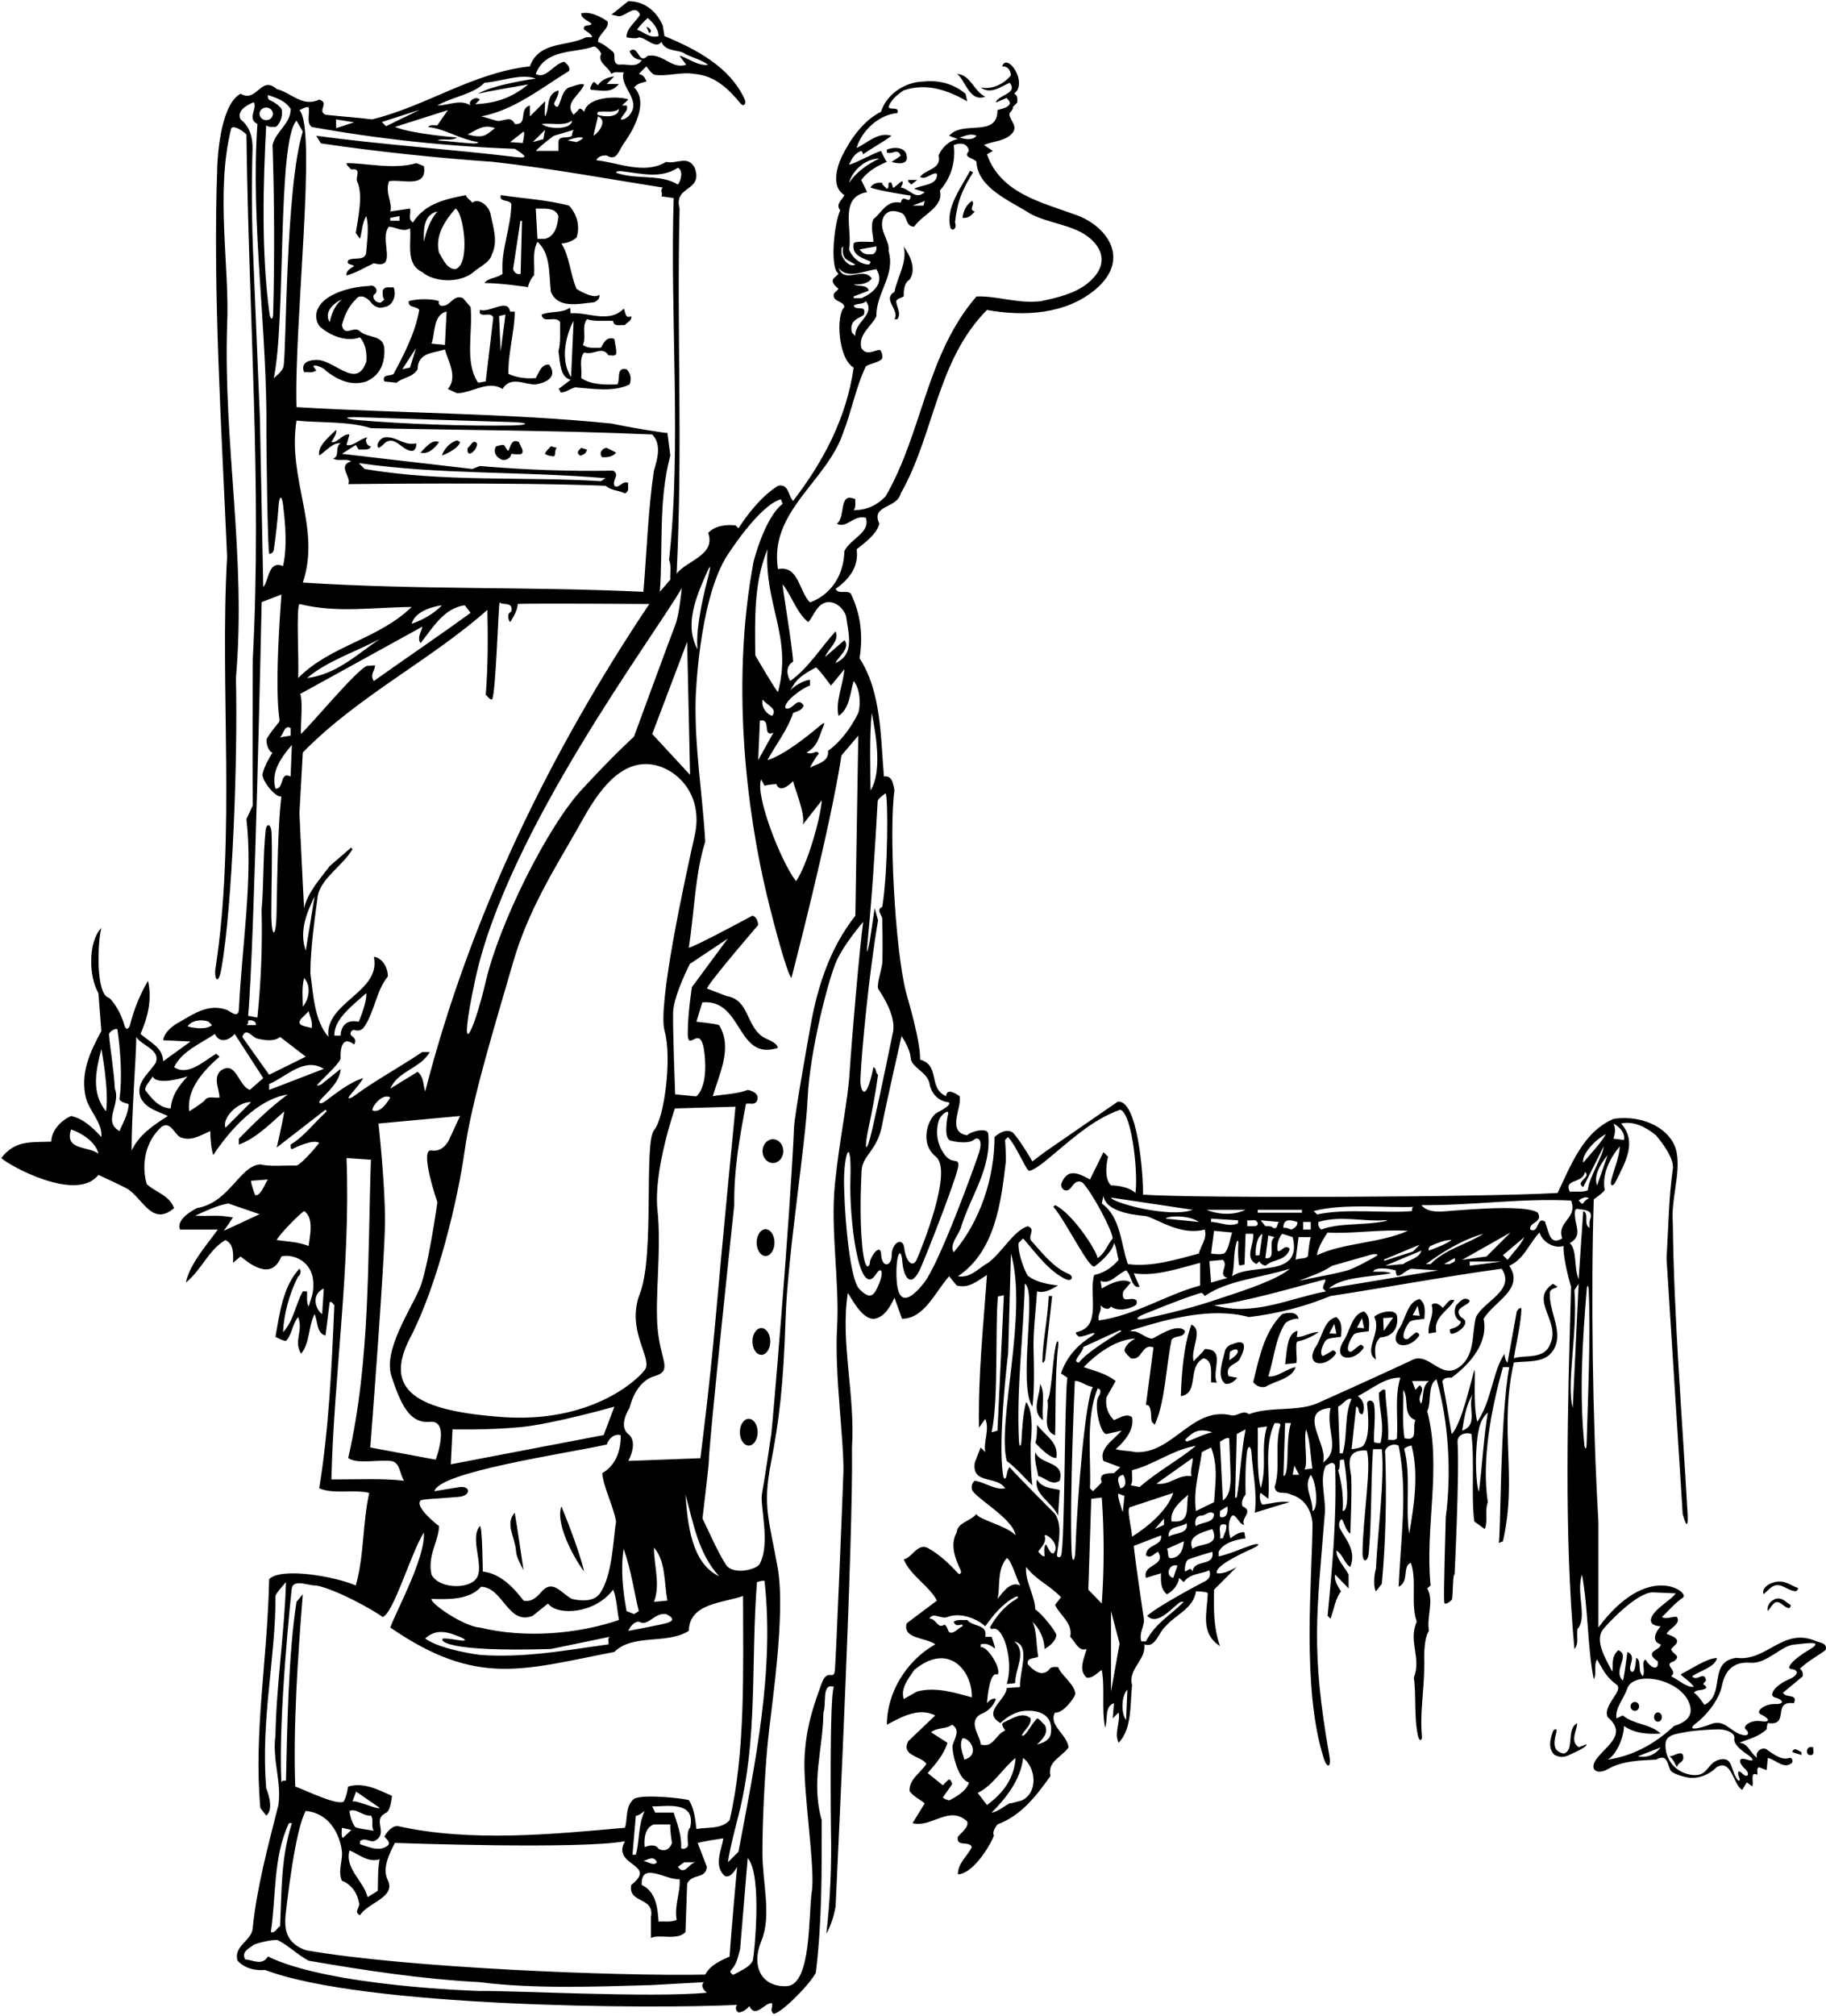 <?xml version="1.0" encoding="UTF-8"?>
<svg xmlns="http://www.w3.org/2000/svg" xmlns:xlink="http://www.w3.org/1999/xlink" width="482pt" height="532pt" viewBox="0 0 482 532" version="1.1">
<g id="surface1">
<path style=" stroke:none;fill-rule:nonzero;fill:rgb(0%,0%,0%);fill-opacity:1;" d="M 479.527 433.098 C 470.648 429.102 466.43 438.535 458.328 437.426 C 450.668 438.535 455.664 446.973 449.891 449.859 C 449.891 449.859 448.227 447.195 447.117 446.641 C 447.895 445.641 449.445 446.195 450.336 445.418 C 450.559 444.863 449.781 444.641 449.559 444.309 L 450.336 443.422 C 449.891 440.645 447.895 443.863 446.672 442.312 C 448.336 440.98 452.777 439.926 453.223 437.484 C 450.574 437.484 446.422 440.41 443.75 441.719 C 443.289 441.945 446.117 443.531 447.117 445.086 C 445.117 445.309 443.121 443.199 441.121 442.312 C 443.121 440.645 438.68 439.312 441.898 438.316 C 444.008 436.762 441.344 436.539 441.121 435.098 L 442.344 433.875 C 443.676 432.211 440.898 431.543 439.902 431.102 C 440.789 429.547 443.785 428.438 442.676 426.66 C 441.676 426.328 439.902 427.438 438.68 426.66 C 440.789 424.66 442.012 423.109 444.34 421.441 C 445.785 420 434.906 411.953 421.918 429.434 L 421.918 401.465 C 420.363 374.602 419.922 340.746 420.699 316.438 C 420.699 316.438 422.918 314.992 423.586 313.996 C 422.809 309.777 424.914 305.672 427.578 302.449 C 427.434 305.316 426.121 308.324 425.312 311.352 C 424.898 312.902 425.746 313.258 426.445 311.848 C 428.98 306.742 432.262 301.328 427.914 296.457 C 431.242 295.68 434.574 297.457 437.125 299.566 C 437.125 299.566 442.121 305.227 441.566 308.445 C 440.457 316.438 440.457 323.098 439.902 331.977 L 444.172 399.477 C 444.172 399.477 445.812 405.711 445.441 399.043 C 444.035 373.879 441.828 347.246 441.566 322.766 C 441.023 316.566 443.617 309.938 442.594 304.16 C 441.516 298.07 433.84 293.977 425.914 295.234 C 417.812 298.676 414.594 307.668 411.152 314.773 C 392.172 315.883 315.805 316.215 301.707 315.215 C 301.816 309.223 300.152 290.02 295.047 290.684 L 275.73 304.004 L 272.512 306.445 C 272.512 306.445 269.184 300.676 267.297 298.789 C 265.633 297.789 263.742 298.898 262.523 300.008 C 262.523 310.555 258.859 322.098 251.758 330.422 C 250.426 328.312 253.422 325.43 253.754 323.539 C 256.309 315.438 261.746 308.223 260.859 299.23 C 260.746 297.234 255.863 298.676 255.309 299.566 C 249.758 298.676 253.977 292.238 253.309 289.242 C 252.199 288.465 249.867 287.023 249.758 289.242 C 244.875 287.133 248.316 281.141 242.875 279.586 C 242.988 274.59 239.602 263.555 239.172 261.871 C 236.164 250.102 234.648 218.742 236.105 208.547 C 235.773 207.102 235.66 204.551 233.328 204.883 C 232.441 194.559 232.664 182.57 226.891 173.691 C 227.891 167.477 227.113 161.812 224.562 156.598 C 223.449 155.598 221.344 156.93 220.566 155.375 C 224.117 152.934 226.781 149.492 226.113 144.941 C 228.336 143.164 231.441 140.945 232.109 138.172 C 229.777 133.176 236.77 134.285 237.77 130.18 C 246.648 114.641 247.203 95.215 260.523 81.781 C 270.273 83.555 281.414 82.969 289.23 76.309 C 298.59 68.336 292.145 59.719 284.336 56.828 C 275.012 53.379 264.141 51.082 260.523 40.715 L 262.078 39.824 L 259.746 38.27 C 262.191 37.16 265.297 37.383 267.297 35.051 C 268.852 33.055 266.074 31.391 266.52 29.836 C 266.52 29.836 267.738 28.504 267.297 28.281 L 268.516 27.059 C 268.516 26.172 268.738 25.172 267.738 24.73 L 268.516 23.84 C 270.469 20.289 265.668 14.078 264.52 17.516 L 264.855 17.516 C 266.188 17.625 266.742 18.734 266.852 19.844 C 265.074 22.176 261.746 23.73 258.859 23.062 C 261.414 25.062 264.188 22.844 266.52 21.844 C 268.852 24.73 263.301 25.062 262.855 27.059 L 265.742 25.84 C 266.074 26.395 266.742 26.727 266.52 27.504 C 265.742 28.613 264.41 28.613 263.301 29.059 C 263.301 36.496 254.086 31.609 250.535 35.828 L 252.867 36.719 C 250.758 36.938 248.535 38.938 247.762 41.047 C 248.648 44.711 244.098 44.711 242.875 46.707 C 244.43 47.594 245.984 45.375 247.316 45.82 C 247.648 49.039 243.098 48.703 241.32 49.816 L 244.098 50.703 C 241.543 52.922 240.211 49.816 237.77 49.48 C 237.883 49.262 238.656 48.039 238.102 47.816 C 237.66 47.93 235.551 50.035 235.773 49.48 C 235.328 48.926 235.66 47.707 234.551 48.262 C 234.441 48.703 234.773 49.594 234.105 49.816 C 233.773 49.371 232.887 48.926 232.887 48.262 C 231.664 48.039 230.223 48.484 229.777 49.48 C 231.996 50.371 240.379 51.617 240.379 51.617 C 240.156 54.504 238.438 50.703 237.77 53.477 C 233.996 52.699 232.773 56.141 230.555 57.809 C 229.668 59.695 230.555 62.359 230.555 63.801 C 229.336 63.91 225.672 63.469 225.34 64.246 C 224.781 67.465 227.668 68.02 229.777 69.02 C 229.777 69.461 229.555 69.684 229.336 69.797 C 227.004 69.797 224.895 67.906 224.117 65.801 C 225.117 60.582 221.344 51.926 228.891 50.703 L 227.336 47.484 C 229.223 45.043 231.664 43.711 234.105 42.711 C 233.664 42.266 232.555 39.824 232.555 39.824 C 229.668 40.824 226.672 42.711 224.117 43.488 C 224.781 41.934 225.672 40.379 227.336 39.824 C 227.559 40.047 227.781 40.27 227.781 40.715 C 230.223 39.047 233.109 37.492 235.328 35.828 C 231.777 34.719 229 37.715 226.113 39.047 C 227.336 34.719 231.777 30.277 236.883 29.836 C 237.438 27.949 235.105 29.168 234.551 28.281 C 234.996 26.504 236.992 24.84 238.547 23.84 C 244.762 21.73 250.426 23.953 255.309 26.727 L 254.863 24.73 C 251.758 22.176 247.98 21.066 243.766 21.512 C 238.879 21.621 233.996 24.84 232.555 29.504 C 227.781 31.832 224.34 36.938 222.117 41.488 C 220.785 44.488 219.453 49.371 222.895 51.48 C 222.34 52.699 220.453 53.922 221.785 55.477 C 220.121 59.25 219.012 70.684 221.344 72.238 L 220.566 73.016 C 218.898 74.125 220.344 75.344 221.344 76.234 L 220.121 77.453 C 219.566 79.785 222.676 79.23 222.895 81.008 C 220.566 83.113 221.23 94.66 225.34 96.988 C 223.449 110.199 217.457 121.633 209.355 132.176 C 208.023 130.844 208.242 127.516 205.359 128.18 C 201.141 130.844 197.59 135.285 194.926 139.391 L 194.148 138.613 C 191.816 138.395 188.82 138.613 186.934 140.613 C 189.039 146.496 181.16 147.938 178.605 151.379 C 180.273 116.859 178.605 88.441 179.383 55.031 C 177.719 48.816 185.711 50.703 183.379 44.266 C 181.492 40.824 178.719 43.379 175.832 42.711 C 170.172 46.152 163.289 42.934 157.406 42.266 C 157.961 41.047 159.516 40.934 160.18 41.047 C 162.871 42.691 163.348 39.605 164.625 37.887 C 165.246 37.055 172.059 27.727 167.395 23.062 C 168.285 21.953 169.504 21.844 170.613 21.512 C 170.281 20.398 169.727 19.734 168.617 19.512 L 170.613 17.516 C 170.613 17.516 172.078 19.621 172.824 19.734 C 176.16 20.246 179.66 18.879 183.379 19.512 C 188.672 19.953 192.348 23.477 195.473 27.297 C 196.285 28.285 197.094 27.395 196.594 26.277 C 192.773 17.699 183.734 12.961 175.387 9.523 L 174.945 6.746 C 173.277 2.863 170.059 0.309 165.844 0.309 L 161.402 3.859 L 163.398 4.305 C 165.285 4.195 167.73 0.977 168.949 3.859 C 167.84 5.859 165.285 7.414 165.398 9.855 C 165.398 9.855 168.062 10.41 168.617 9.855 C 170.727 9.965 172.945 13.074 174.609 11.074 C 175.723 13.852 179.496 12.965 180.938 14.297 C 182.938 15.184 185.379 15.961 186.934 17.07 C 184.379 17.625 180.605 14.738 179.383 14.738 L 181.133 17.07 C 177.246 18.402 175.055 13.961 170.949 14.738 C 168.395 17.293 168.617 11.52 166.176 13.52 C 166.73 14.852 167.73 15.738 169.395 15.848 C 168.062 18.07 165.398 16.738 163.398 17.07 C 161.402 16.738 162.703 14.418 161.785 13.648 C 160.699 12.738 159.113 11.438 157.852 11.074 C 157.852 8.961 160.777 7.758 160.402 5.73 C 160.367 5.523 156.297 2.75 153.41 3.527 C 153.41 4.973 155.297 5.414 156.184 6.305 C 155.629 7.078 153.742 6.191 154.188 7.855 C 154.188 7.855 156.629 9.188 156.184 9.855 C 155.629 9.742 154.633 9.855 154.633 9.855 C 149.746 12.406 142.309 10.742 139.867 17.516 C 124.773 19.18 112.672 27.949 98.242 31.5 C 94.691 31.055 89.918 30.723 85.922 30.277 C 83.59 29.168 87.145 27.172 84.258 26.281 C 79.816 28.391 76.82 24.395 73.047 23.508 C 68.828 19.734 67.828 27.281 63.5 24.73 C 57.949 27.727 57.402 42.645 57.359 43.844 C 56.129 77.035 58.555 114.262 59.949 146.941 C 57.984 181.031 62.273 220.605 56.879 255.547 C 56.477 258.148 57.59 260.395 58.445 255.574 C 61.379 239.016 62.793 199.805 62.277 178.906 C 65.055 146.828 58.949 117.637 59.949 85.777 C 60.676 70.793 56.82 50.734 61 34.02 C 61.277 32.906 63.609 34.055 65.055 35.496 C 65.609 82.672 69.16 127.625 66.719 174.137 C 66.719 174.137 66.609 202.66 66.719 212.539 L 65.055 216.094 C 66.832 231.855 63.832 249.613 63.055 266.488 C 62.836 268.707 60.836 266.93 59.949 266.488 C 55.062 264.711 51.18 267.484 47.516 269.594 C 45.738 270.484 43.297 272.371 43.078 274.48 L 50.289 274.812 L 43.078 280.027 C 42.965 276.367 39.637 275.035 37.082 272.812 C 38.969 268.598 40.191 263.711 39.082 258.828 C 39.082 258.828 36.074 263.418 34.336 270.395 C 34.016 271.68 33.168 271.754 32.914 270.754 C 32.148 267.758 30.09 264.266 28.758 263.27 C 25.207 262.492 25.762 248.281 26.758 244.844 C 23.207 248.504 23.43 257.719 25.98 262.047 L 26.758 272.035 C 23.871 277.363 20.988 283.246 22.762 290.02 C 23.871 293.461 27.094 296.457 26.758 300.008 C 24.43 297.457 21.875 295.125 18.766 294.461 C 16.215 295.57 13.551 298.234 13.551 301.23 C 8.109 301.453 4.004 300.785 0.34 305.559 C 2.227 307.445 20.211 317.438 25.98 310 C 25.98 310 33.141 313.312 33.852 313.812 C 37.922 316.664 40.293 323.586 45.961 318.77 C 44.52 315.215 41.301 314.773 38.746 312.441 C 37.191 307.223 38.414 301.008 42.742 297.234 C 45.074 295.902 45.961 299.121 47.516 300.008 C 50.402 301.34 53.066 299.453 55.508 298.453 C 55.562 302.758 56.285 304.781 56.285 304.781 C 60.836 297.898 68.051 290.02 75.934 288.797 C 71.383 292.129 66.941 296.457 63.055 300.453 L 63.055 302.008 C 67.605 300.344 71.27 296.566 75.043 293.238 C 74.602 296.125 73.047 302.785 73.047 302.785 L 85.922 292.793 L 86.254 293.238 C 83.035 296.125 80.262 299.898 76.711 302.008 C 76.711 302.449 76.598 303.008 77.043 303.227 C 77.93 302.785 82.703 300.453 84.258 301.562 C 84.258 301.562 80.148 306.781 78.262 307.559 C 75.043 307.445 71.16 307.891 68.719 307.223 C 63.195 307.613 60.613 317.324 51.957 318.77 C 50.07 319.766 46.516 321.988 47.516 324.43 L 57.508 324.43 C 54.508 328.535 49.957 333.754 49.07 338.414 C 53.289 334.973 55.062 329.758 59.504 327.203 C 61.723 328.203 61.613 330.867 61.504 333.199 L 63.5 331.531 C 65.387 332.977 71.52 338.414 74.266 331.531 C 76.93 330.758 83.035 332.449 82.703 339.523 C 82.703 341.41 81.926 343.078 81.48 344.742 C 80.816 343.633 81.148 342.078 81.039 340.746 L 79.93 340.746 C 77.93 344.297 77.598 348.406 74.711 351.512 C 74.934 346.629 76.375 341.41 78.707 336.75 C 78.93 336.973 79.816 335.418 79.039 334.754 C 74.711 339.414 73.824 346.406 72.715 352.734 C 72.715 352.734 75.23 354.121 75.582 353.727 C 77.105 352.012 77.172 349.324 78.707 347.516 C 80.148 351.289 77.375 353.734 79.484 357.176 C 81.816 354.398 81.371 349.961 83.035 346.738 C 83.922 348.629 83.48 351.734 85.922 352.402 L 87.031 343.52 C 87.699 343.41 87.918 344.074 88.254 344.41 C 87.586 360.281 86.809 377.152 84.258 392.695 C 88.141 394.359 93.246 392.914 97.465 393.914 C 95.691 401.797 96.133 410.566 93.914 418.336 C 88.254 415.895 74.156 413.48 71.047 416.672 C 70.605 438.203 66.941 456.965 68.719 477.055 L 70.27 479.051 C 72.602 477.277 70.27 471.836 70.27 471.836 C 68.77 453.906 72.77 437.531 72.73 421.109 C 72.73 420.555 74.711 418.336 75.488 417.445 C 75.156 430.211 72.934 444.641 72.715 457.852 C 71.824 464.402 74.379 470.172 73.488 476.277 C 70.828 486.824 67.828 497.812 66.719 508.578 C 66.609 512.129 61.504 513.352 62.723 517.348 C 64.609 519.457 67.605 520.012 69.938 519.789 C 96.094 529.641 171.84 530.141 194.59 529.004 C 194.035 529.668 194.148 530.445 194.926 531 C 196.035 530.891 196.922 530.336 197.809 529.336 C 199.477 532.777 201.918 528.227 203.805 528.559 C 204.027 530 203.137 530.223 204.137 531.332 C 205.578 531.668 213.129 524.449 215.348 520.566 C 217.012 506.582 216.902 494.371 216.902 480.273 C 214.016 470.062 217.234 461.848 217.348 451.855 C 218.234 449.527 216.789 443.977 220.121 445.086 C 218.898 447.086 219.344 483.047 219.344 483.047 C 219.566 492.262 219.121 501.695 218.121 510.242 C 219.344 508.023 220.121 505.582 220.566 503.027 C 221.344 485.824 225.227 406.234 224.895 381.926 C 225.781 367.828 221.785 354.289 223.785 341.191 C 224.227 341.41 227.336 348.406 230.887 347.961 C 233.664 347.406 235.105 344.52 236.105 342.41 L 238.102 347.961 C 243.984 347.961 246.871 340.855 250.535 336.75 L 252.531 339.191 C 255.863 340.078 258.082 337.859 260.523 336.418 C 259.527 350.516 258.195 362.504 258.414 376.711 L 260.082 374.379 C 261.301 377.266 259.527 380.371 260.082 383.148 L 258.859 381.926 L 257.305 385.922 C 256.418 391.805 263.188 389.254 265.297 392.695 C 262.746 393.25 260.082 391.141 257.305 390.695 C 256.641 391.25 256.418 391.918 256.527 392.695 C 256.086 394.582 267.406 400.352 268.074 405.125 C 266.074 402.684 258.082 400.906 257.75 399.465 C 256.086 401.465 252.754 401.684 252.531 404.348 C 250.805 407.371 251.969 410.996 253.508 414.133 C 253.949 415.027 253.398 415.711 252.758 414.992 C 250.613 412.609 247.965 410.215 245.316 408.68 C 242.32 406.68 240.879 411.008 238.547 411.453 C 240.434 415.895 245.207 418.336 247.316 422.332 L 239.324 428.324 C 238.215 432.543 244.43 431.988 246.871 433.875 C 239.215 438.203 234.105 446.641 234.105 455.078 C 237.883 453.078 242.434 450.414 246.871 452.633 L 239.77 459.406 C 237.66 463.289 243.32 463.402 244.539 465.398 C 242.988 467.84 239.879 469.508 240.102 472.613 C 241.32 474.168 242.766 474.723 244.098 475.832 L 240.879 481.051 C 245.871 482.383 250.535 476.168 255.309 480.605 C 255.754 482.051 253.977 483.383 252.867 484.602 C 252.199 487.488 255.973 485.602 256.527 487.379 C 255.309 489.82 252.754 491.707 252.867 494.594 C 257.75 494.148 262.504 484.59 262.348 484.285 C 261.887 483.383 262.719 482.133 263.301 481.383 C 269.516 479.051 273.402 474.059 277.285 468.617 C 276.398 464.734 280.172 463.734 282.059 461.07 C 281.727 457.629 276.621 455.188 278.508 451.855 C 280.504 452.301 283.934 447.668 283.844 446.832 C 283.57 444.324 280.117 442.035 279.285 439.867 C 278.395 439.867 277.398 439.648 276.844 440.645 C 274.953 442.531 272.734 440.758 271.293 439.094 C 270.961 437.207 273.18 437.762 274.066 437.094 C 273.512 434.539 273.734 430.211 272.512 427.883 C 274.512 429.879 275.621 432.32 275.73 435.098 C 276.73 434.539 278.73 433.098 278.84 431.434 C 278.84 430.656 275.176 425.883 273.289 424.66 C 273.066 420.664 270.516 417.227 270.848 413.449 C 273.621 417.004 277.176 418.336 280.062 421.441 L 278.508 423.441 C 279.617 426.105 283.281 428.215 282.504 431.879 C 283.836 433.211 284.723 435.871 286.832 435.098 C 286.277 437.316 284.5 440.645 286.832 442.645 C 288.609 442.867 289.605 441.312 290.828 440.645 C 291.715 445.418 290.719 451.082 291.715 455.852 C 292.492 453.742 291.492 450.191 294.047 449.414 L 293.715 453.41 L 295.27 451.855 C 295.824 454.301 294.047 457.184 295.27 459.848 C 298.82 456.188 298.266 449.969 298.82 444.641 C 297.711 440.203 302.594 438.094 302.039 433.875 C 305.035 434.984 305.812 430.656 307.699 429.102 C 310.363 425.992 315.027 424.441 315.691 419.891 C 315.691 419.891 318.246 419.891 318.801 420.332 C 318.688 425.438 316.691 430.879 322.02 434.32 C 320.355 429.324 320.355 425.219 320.465 419.445 C 322.465 417.445 324.793 415.117 326.461 413.449 C 324.793 414.449 322.797 415.34 321.242 415.117 C 320.512 413.523 325.922 410.707 330.398 408.695 C 333.414 407.336 332.008 407.133 330.227 407.75 C 327.344 408.754 324.703 409.988 321.688 410.676 L 321.688 409.453 C 322.906 407.012 326.348 406.234 328.789 405.902 C 328.457 405.016 328.656 404.207 328.188 404.254 C 326.879 404.391 325.773 405.086 324.793 405.902 C 324.352 404.57 323.906 401.352 325.238 399.91 C 326.348 399.465 327.016 402.238 328.457 402.352 C 327.234 400.688 331.121 398.801 328.012 397.469 C 327.348 395.914 328.789 394.359 328.789 394.359 C 328.719 390.867 328.695 387.02 329.129 383.348 C 329.383 381.188 330.227 381.395 330.348 383.367 C 330.684 388.781 331.883 393.598 331.23 399.133 C 331.23 399.133 338.668 396.801 340.445 396.355 C 337.848 395.984 335.641 396.699 333.367 397.008 C 332.918 397.07 332.121 394.805 332.785 393.914 L 334.785 395.469 C 335.34 388.809 333.562 381.703 336.449 375.488 C 336.895 375.602 337.672 375.266 338.004 375.934 C 336.34 381.371 338.113 387.367 336.449 392.359 C 336.895 394.691 338.891 393.359 340.777 394.359 C 346.105 395.859 346.453 401.488 346.453 402.102 C 346.43 415.949 343.469 445.164 349.398 463.855 C 350.344 466.836 351.453 466.34 350.914 463.301 C 345.922 435.152 347.633 425.551 349.656 399.91 C 350.215 395.801 348.105 390.363 349.992 386.699 C 350.77 386.477 351.766 385.258 352.434 386.699 C 352.879 400.906 351.656 413.785 350.434 426.328 L 351.211 427.105 C 352.102 424.66 352.543 421.664 353.988 419.891 C 353.988 419.891 351.988 417.227 352.434 415.449 L 355.984 419.113 L 355.984 415.449 C 354.875 413.34 352.656 411.23 352.766 409.121 C 354.652 410.344 354.766 412.453 356.43 413.449 C 358.105 409.062 355.246 406.277 353.676 403.246 C 353.059 402.059 353.988 400.383 354.336 401.043 C 355.004 402.309 355.262 403.879 356.43 404.684 C 356.43 404.684 356.996 391.258 356.59 388.934 C 355.992 385.547 355.629 382.508 360.758 382.703 C 362.102 386.812 359.781 400.141 359.66 409.594 C 359.617 412.656 361.102 412.145 361.309 409.754 C 362.098 400.688 361.809 392.293 362.422 382.371 L 364.754 382.371 C 365.531 390.363 363.645 404.348 363.199 413.895 C 362.645 415.672 362.535 419 363.199 419.891 L 364.754 417.891 C 365.754 407.348 366.086 394.359 365.641 383.48 C 365.199 382.039 367.641 380.484 369.195 381.484 C 371.637 393.914 369.75 405.57 369.195 418.668 C 372.078 417.336 370.082 413.23 372.414 412.34 C 374.078 417.004 372.301 423.219 373.969 427.883 C 371.637 433.211 375.301 437.426 373.191 442.645 C 373.867 446.867 373.191 453.016 374.297 458.012 C 374.645 459.586 375.453 459.375 375.332 458.023 C 374.754 451.586 375.965 446.445 375.965 438.648 C 375.965 438.648 375.633 432.543 377.188 430.324 C 376.52 426.328 378.629 422.555 376.742 419.113 L 377.629 418.336 C 376.074 403.016 380.629 387.145 376.742 372.383 C 377.965 369.719 376.742 365.387 379.184 363.945 C 382.402 375.047 383.18 388.699 381.625 400.352 C 381.625 401.906 381.008 420.484 381.223 422.773 C 381.32 423.844 383.266 422.238 383.297 421.98 C 383.586 419.719 383.461 415.352 383.957 415.449 C 383.957 415.449 385.289 388.699 384.734 380.371 C 384.734 378.375 387.176 377.82 388.398 378.375 C 389.285 385.812 388.285 395.023 389.176 401.465 L 391.949 403.461 C 392.836 400.906 391.84 398.91 392.727 396.355 C 391.062 385.258 393.613 371.824 396.723 360.727 L 398.387 360.727 C 395.918 373.934 396.168 405.793 395.613 407.125 L 396.723 406.68 C 400.605 389.695 395.613 377.043 399.609 359.504 C 402.828 359.062 407.391 359.699 409.613 356.812 C 413.387 352.039 408.488 345.742 409.152 340.746 C 409.598 339.969 410.484 339.969 411.152 339.523 C 410.93 339.414 409.93 338.746 409.93 338.746 C 403.492 342.965 412.152 348.738 409.152 354.73 C 407.602 358.84 402.383 357.395 399.609 358.395 C 400.273 353.953 401.496 349.402 401.605 345.188 C 400.941 344.965 400.719 345.629 400.387 345.965 L 397.941 359.504 C 397.609 359.504 397.055 357.84 397.164 357.176 C 394.059 361.613 393.727 369.719 389.949 375.156 C 388.73 370.383 389.617 361.613 389.176 361.504 C 388.398 363.945 385.734 376.043 383.18 378.375 C 382.402 373.602 381.625 369.051 380.738 364.391 C 381.293 363.391 382.293 363.5 383.18 363.5 C 387.953 359.949 392.949 354.398 391.617 347.961 C 394.504 343.301 402.492 340.078 398.387 333.977 C 402.273 332.309 403.605 328.094 406.379 325.207 C 407.156 327.758 410.266 329.535 412.707 328.758 C 412.594 332.531 414.703 339.523 414.703 339.523 C 413.816 371.383 412.816 404.684 415.594 435.098 C 416.812 433.766 416.148 431.656 416.367 429.879 C 419.145 426.77 415.926 420.332 417.59 415.449 C 419.254 424.441 419.031 434.875 420.699 443.09 C 421.586 441.535 420.586 439.312 421.586 437.871 C 423.59 441.477 424.223 442.617 426.832 444.594 C 428.48 446.297 423.047 449.887 424.359 453.078 C 429.699 457.594 424.043 460.531 421.41 464.133 C 419.281 467.047 421.719 468.359 424.371 466.812 C 428.203 464.586 433.098 464.477 437.125 464.289 C 440.047 462.691 440.094 465.188 440.895 467.027 C 441.367 468.125 445.234 468.996 445.859 469.059 C 450.223 469.516 453.109 466.285 453.109 466.285 C 457.219 464.066 457.328 470.727 459.883 472.281 L 461.102 470.281 L 462.52 471.34 C 463.074 470.34 461.77 467.285 463.879 468.285 C 463.988 467.508 463.543 466.621 464.32 466.285 L 466.32 467.062 L 466.652 463.844 C 468.762 464.289 470.98 467.062 473.09 465.066 C 473.312 464.402 472.926 463.66 472.312 463.844 C 470.426 464.512 468.43 463.07 466.652 461.848 C 465.211 460.406 462.988 462.512 463.879 463.844 C 461.879 462.512 461.547 459.961 459.105 459.848 C 461.547 458.852 464.211 458.297 466.32 456.297 C 466.32 456.297 466.43 455.078 466.652 454.633 C 472.645 455.52 467.539 448.637 473.535 449.414 C 474.645 446.75 471.426 448.195 470.648 446.641 L 475.863 442.312 C 475.977 441.422 475.754 440.758 475.09 440.312 C 477.195 438.316 479.527 437.094 481.859 435.43 C 482.523 433.652 480.527 433.43 479.527 433.098 Z M 232.109 41.824 C 229.113 43.266 226.113 45.266 224.117 48.262 C 225.117 44.711 228.633 41.859 232.109 41.824 Z M 168.172 7.855 C 168.84 6.746 169.949 5.746 170.949 4.75 C 172.168 5.746 173.836 7.523 173.836 9.523 C 171.391 10.188 170.059 8.41 168.172 7.855 Z M 18.766 298.012 C 21.652 299.012 25.316 301.34 25.98 304.449 C 23.539 302.34 16.879 303.672 18.766 298.012 Z M 27.98 293.238 C 23.984 288.242 25.316 282.473 26.758 276.809 C 26.758 276.809 28.867 287.688 27.98 293.238 Z M 31.531 298.453 C 26.98 295.789 31.977 291.461 30.312 287.242 C 30.09 282.359 29.09 277.145 28.758 272.812 C 29.203 271.816 30.926 271.133 31.012 271.715 C 31.781 277.09 32.332 284.41 31.531 290.02 C 31.977 291.129 34.004 291.031 33.965 291.508 C 33.754 294.086 32.562 296.113 31.531 298.453 Z M 59.059 324.762 C 59.949 323.539 60.727 322.43 61.504 321.211 C 56.617 320.434 56.172 320.988 51.512 320.766 C 54.066 319.656 57.062 318.102 60.281 317.547 L 68.516 320.379 Z M 67.402 315.383 C 67.18 315.16 66.164 311.996 66.273 311.555 L 70.715 311.219 C 69.938 312.219 68.957 315.492 67.402 315.383 Z M 81.48 328.758 C 78.484 327.648 76.375 327.648 73.047 327.203 C 73.379 326.203 78.152 321.098 80.262 319.547 C 83.035 321.32 81.703 326.426 81.48 328.758 Z M 85.035 346.738 C 83.5 345.723 81.816 341.746 85.477 339.969 Z M 230.109 188.121 C 231.129 193.281 232.996 203.66 229.777 208.547 C 229.777 203.883 229.445 194.227 230.109 188.121 Z M 229.066 247.957 C 230.238 235.902 230.988 223.656 231.68 211.402 C 231.711 210.82 233.219 209.656 233.773 209.32 C 234.441 210.098 234.441 229.855 232.887 239.293 C 231.109 240.07 232.887 241.402 232.887 242.512 C 232.887 242.512 233.039 249.371 232.93 253.598 C 232.875 255.57 231.441 259.273 231.777 260.824 C 232.98 262.719 235.051 265.941 235.664 269.207 C 235.844 270.156 235.898 271.109 235.773 272.035 C 235.773 272.035 232.758 286.992 230.289 297.805 C 228.621 305.117 228.004 303.484 229.23 297.777 C 230.23 293.117 231.129 288.371 231.777 283.582 C 231 283.137 231.555 282.027 230.555 281.582 C 228.445 292.016 227.016 287.297 227.117 284.863 C 227.445 276.898 229.48 256.191 231.777 242.844 L 230.887 239.625 L 229.629 248.023 C 229.629 248.023 228.395 254.871 229.066 247.957 Z M 225.34 179.684 C 226.891 181.57 227.336 185.348 226.559 188.121 C 224.781 191.785 221.898 195.781 218.566 198.109 C 218.898 201.109 215.57 201.551 213.793 202.551 C 213.793 202.551 215.016 200.109 216.125 198.887 C 215.57 197.555 214.664 199.387 212.906 198.555 C 215.914 196.93 216.242 194.172 217.293 191.766 C 217.676 190.887 217.926 190.234 216.402 191.52 C 212.945 194.441 206.668 199.398 202.582 200.555 C 204.805 196.445 207.91 192.562 209.355 188.121 C 210.352 187.676 211.797 187.453 212.129 186.121 C 210.352 183.57 209.355 187.566 207.355 186.898 C 206.578 185.234 212.238 181.238 213.793 180.906 L 213.793 179.352 C 212.129 179.574 210.133 180.684 208.578 182.129 C 209.797 180.574 209.574 179.129 215.348 176.133 C 215.793 176.023 219.344 180.906 219.344 180.906 L 222.895 176.578 C 222.562 180.684 220.453 185.234 221.344 188.898 C 224.34 186.898 224.34 182.902 225.34 179.684 Z M 205.359 182.57 C 204.914 182.461 199.363 172.914 199.363 172.914 C 199.254 162.59 199.031 153.711 202.582 144.941 C 201.695 159.594 209.242 168.141 205.359 182.57 Z M 203.805 188.898 C 201.918 188.23 200.809 186.012 201.363 184.57 C 202.141 186.012 205.469 186.898 203.805 188.898 Z M 200.586 190.117 C 203.805 189.562 201.027 194.559 204.137 193.34 L 200.141 200.555 Z M 200.918 205.66 L 201.805 207.324 C 202.914 206.992 204.914 206.879 204.914 206.879 C 206.023 209.766 209.355 206.102 209.355 206.102 C 209.688 207.988 212.602 214.457 211.934 217.562 L 216.93 211.18 C 216.484 216.508 213.016 228.305 210.133 232.52 C 206.137 227.414 199.254 209.766 200.918 205.66 Z M 223.34 162.59 C 223.895 167.031 225.781 172.691 220.566 174.91 C 221.008 173.578 224.672 170.914 222.895 168.918 L 217.789 173.359 C 218.68 171.027 221.676 169.141 220.566 166.586 C 216.789 170.695 213.352 176.355 208.578 179.684 C 206.578 175.91 209.355 174.578 209.355 174.578 C 209.133 170.359 206.691 156.152 206.578 154.156 C 208.91 157.039 210.352 161.812 213.352 164.145 C 214.793 162.59 215.461 159.594 218.121 158.93 C 220.566 158.484 222.676 160.594 223.34 162.59 Z M 257.75 35.828 C 256.75 37.16 254.531 36.719 253.309 36.273 C 254.754 35.941 256.086 35.051 257.75 35.828 Z M 244.098 53.035 L 243.766 54.254 L 240.879 54.254 Z M 226.891 65.801 L 231.332 65.023 C 231.441 65.801 231.223 66.574 230.555 67.02 C 228.633 67.297 227.781 67.02 226.891 65.801 Z M 222.562 65.023 C 222.562 65.023 221.898 67.688 223.785 68.684 L 225.781 69.797 C 224.227 70.684 222.453 68.465 222.117 67.02 C 222.23 66.355 221.785 65.465 222.562 65.023 Z M 221.344 70.684 C 223.562 73.68 227.781 71.57 231.332 71.016 C 234.367 76.086 227.336 78.676 227.336 78.676 L 225.34 78.676 L 225.34 78.23 C 224.895 78.344 228.891 76.898 229.336 76.676 C 228.777 74.902 226.559 75.789 225.34 75.012 C 226.336 75.121 229 75.121 230.109 73.457 C 227.781 70.129 222.895 75.121 221.344 70.684 Z M 224.895 87.777 C 223.82 83.762 228.223 83.891 228.113 82.672 C 228.559 80.34 225.895 82.117 225.34 80.672 C 226.227 79.895 227.781 80.449 228.559 79.453 C 231.223 83.004 225.449 85.004 225.781 88.664 Z M 222.562 114.195 C 224.781 108.535 225.895 102.207 228.559 96.656 C 229.484 96.016 231.371 95.785 232.605 94.91 C 233.289 94.422 232.691 92.246 232.129 92.32 C 230.438 92.543 228.668 93.938 227.336 91.773 C 226.559 88.109 230 86.223 231.332 83.449 C 231.223 77.23 236.438 72.68 234.551 66.242 C 234.996 63.355 231.555 60.582 233.328 57.031 C 234.66 55.145 236.438 55.586 238.102 56.254 C 239.656 57.254 238.992 59.805 241.32 59.805 C 243.43 56.586 249.203 54.699 248.094 50.258 C 251.09 46.93 252.312 42.488 251.758 38.27 C 253.422 37.605 255.418 37.715 255.754 39.824 C 254.086 41.711 257.086 41.602 257.75 42.711 C 258.082 49.594 266.52 52.922 271.734 56.254 C 276.227 58.84 282.965 59.238 287.145 62.414 C 291.379 65.633 292.652 70.32 286.961 74.859 C 283.617 77.523 278.898 78.582 274.844 79.453 C 268.738 80.23 263.188 78.008 257.75 78.23 C 244.43 93.66 243.543 114.086 233.773 130.957 C 231.441 133.398 228.668 134.617 225.34 134.617 C 226.004 133.844 225.672 132.621 225.781 131.734 C 221.23 129.625 223.34 136.395 220.898 138.172 C 223.34 139.613 225.449 135.73 228.559 136.617 C 229.777 140.613 224.672 141.945 222.895 145.387 C 222.512 156.484 213.793 158.93 213.793 158.93 C 210.906 156.043 210.797 149.051 205.359 150.16 C 202.914 134.953 218.234 127.07 222.562 114.195 Z M 206.137 131.734 L 206.578 132.953 C 201.805 136.617 198.922 148.16 198.922 148.16 C 192.492 182.312 197.844 217.145 202.395 236.074 C 204.629 245.363 207.828 256.969 208.91 258.051 C 208.91 258.051 219.234 218.535 222.117 199.332 L 226.559 194.113 L 225.781 241.621 C 219.051 250.141 215.762 260.422 213.945 270.738 C 213.727 271.984 209.754 294.023 209.613 297.258 C 208.488 322.688 203.836 376.746 203.605 378.289 C 203.055 381.945 202.164 388.223 201.121 394.25 C 200.59 397.332 203.445 407.484 200.492 412.711 C 199.676 414.148 193.438 415.746 191.57 412.789 C 189.117 408.91 186.633 403 185.434 400.668 C 185.434 400.668 187.113 386.566 187.098 385.684 C 187.031 381.52 193.812 317.992 193.812 317.992 C 193.703 308.555 195.258 299.898 196.922 291.238 C 197.922 291.02 199.254 291.684 199.809 290.465 C 200.586 288.574 198.586 287.801 197.367 287.578 C 194.59 288.688 191.262 288.688 188.152 289.242 C 189.816 283.469 193.48 276.477 189.816 270.484 C 188.598 270.039 183.824 269.594 183.824 269.594 L 185.379 264.488 C 196.145 263.488 194.367 280.141 205.359 276.477 C 204.914 274.922 202.805 274.48 201.363 273.59 C 196.812 270.484 197.809 263.824 191.816 262.824 L 186.598 260.824 C 187.488 258.719 200.141 244.066 200.141 244.066 C 200.031 243.066 199.695 241.844 198.586 241.621 C 198.586 241.621 183.379 249.836 181.824 250.059 C 183.27 240.734 183.492 230.41 186.156 222.086 C 185.457 209.504 183.32 197.461 183.625 184.496 C 183.656 183.211 184.496 159.523 191.387 147.5 C 192.215 146.051 200.473 133.285 206.137 131.734 Z M 194.926 488.598 L 192.148 491.371 C 192.48 488.266 194.926 479.051 194.926 479.051 C 200.141 458.516 198.145 438.98 199.809 417.445 C 200.363 417.336 200.918 417.004 201.805 417.113 C 204.469 440.98 199.254 465.621 194.926 488.598 Z M 160.625 433.875 C 149.969 435.32 138.758 437.539 126.66 436.652 C 126.66 436.652 116.227 435.32 112.23 432.32 C 115.305 429.555 118.328 430.672 121.516 431.953 C 122.934 432.523 123.328 433.102 121.48 432.832 C 119.977 432.609 118.445 432.32 117.004 432.32 C 115.891 432.875 117.586 435.957 145.418 435.098 L 160.957 431.879 C 160.293 432.32 160.734 433.211 160.625 433.875 Z M 126.66 429.434 C 122.551 429.215 113.562 423.109 113.895 421.887 C 118.223 421.996 123.883 422.219 126.992 418.668 C 132.875 418.891 134.098 428.992 140.645 426.328 L 144.641 423.109 C 147.195 426.438 157.035 425.828 161.848 419.445 C 162.844 421.887 162.844 424.773 163.398 427.438 C 152.41 431.211 138.426 432.32 126.66 429.434 Z M 162.621 401.465 C 161.848 406.016 161.707 415.977 158.184 420.664 C 156.52 422.664 153.301 422.441 150.969 421.887 C 147.973 420.332 145.863 416.336 142.645 420.332 C 141.422 421.664 140.09 422.773 138.203 422.332 C 135.43 418.668 131.875 415.117 127.438 414.672 C 127.438 414.672 127.324 402.352 126.66 402.684 C 123.828 405.93 128.055 413.422 125.707 416.547 C 123.535 419.434 115.766 419.188 113.895 415.449 C 112.785 410.453 115.781 406.68 115.891 402.684 C 115.891 402.684 109.344 397.688 111.008 395.914 C 111.477 395.512 116.445 395.391 121.211 394.945 C 124.332 394.652 124.293 391.93 121.195 392.402 C 117.797 392.926 114.672 393.473 114.672 393.473 C 115.891 388.363 149.082 383.594 160.18 381.148 C 160.625 379.484 162.402 378.152 163.844 378.707 C 163.953 382.816 162.402 386.812 158.961 388.699 C 159.402 392.805 161.848 397.133 162.621 401.465 Z M 101.629 322.043 C 101.629 312.055 99.906 296.457 99.906 296.457 L 121.441 294.461 L 118.668 300.453 C 118.668 300.453 117.223 304.117 113.895 303.562 C 110.562 303.008 115.449 317.215 115.449 317.215 C 115.449 317.215 113.059 334.484 110.777 339.969 C 108.492 345.453 101.062 356.297 103.336 363.121 C 105.613 369.949 107.898 375.711 113.449 375.156 C 119 374.602 115.004 385.145 115.004 385.145 L 97.742 381.926 C 97.742 381.926 101.629 332.031 101.629 322.043 Z M 98.297 292.996 C 98.188 291.777 101.074 288.371 103.016 289.574 C 102.461 290.574 100.406 293.887 98.297 292.996 Z M 119 386.367 L 119.445 377.152 C 119.445 377.152 129.031 377.379 137.523 376.547 C 146.016 375.715 162.18 371.16 162.18 371.16 L 159.348 378.652 Z M 132.711 373.906 C 109.898 372.297 101.059 366.855 108.273 352.98 C 115.488 339.105 120.844 316.602 122.664 303.562 C 124.484 290.52 130.488 270.98 135.484 253.777 C 139.398 240.289 146.418 229.156 152.184 219.121 C 155.262 213.762 161.117 201.605 170.449 201.605 C 177.535 201.605 185.984 208.879 183.375 220.48 C 180.766 232.078 173.5 265.379 175.441 272.094 C 177.387 278.809 175.441 294.848 172.668 298.18 C 169.895 301.508 172.836 331.199 168.949 341.191 C 165.066 351.18 172.504 358.41 170.172 361.504 C 167.84 364.598 155.52 375.516 132.711 373.906 Z M 185.988 278.199 C 186.934 287.242 183.77 289.297 183.77 289.297 L 178.219 288.742 C 178.219 288.742 177.555 271.539 177.68 267.098 C 177.805 262.656 182.105 254.332 182.105 254.332 L 192.094 247.672 L 182.66 260.438 C 182.66 260.438 181.547 267.098 181.547 272.648 C 181.547 278.199 185.047 269.152 185.988 278.199 Z M 164.621 408.68 C 166.508 413.895 167.285 419.555 168.617 425.105 L 167.395 425.883 L 165.398 425.105 C 164.512 420.332 163.734 414.227 164.621 408.68 Z M 168.617 427.883 C 171.172 429.324 172.613 425.438 175.832 425.883 C 178.273 427.105 177.555 427.77 176.027 428.242 C 174.5 428.715 165.844 430.324 165.844 430.324 C 166.285 429.324 167.285 427.883 168.617 427.883 Z M 172.613 408.344 C 175.723 411.812 175.277 417.445 176.164 422.332 L 172.613 422.664 C 174.391 418.113 172.613 413.117 172.613 408.344 Z M 165.844 385.48 C 165.844 385.48 168.617 380.594 165.844 378.375 C 163.066 376.156 166.176 371.492 166.176 371.492 C 166.176 371.492 167.562 364.668 172.613 363.168 C 177.664 361.672 174.453 359.391 173.621 350.898 C 172.789 342.406 174.66 329.812 173.551 319.266 C 172.441 308.723 178.164 292.461 178.164 292.461 L 194.148 292.016 C 194.148 292.016 190.582 328.785 188.93 347.516 C 187.277 366.25 184.879 384.758 184.879 384.758 Z M 189.816 415.895 C 182.52 412.508 181.492 402.02 180.938 394.359 C 183.047 401.906 184.27 409.789 189.816 415.895 Z M 185.859 152.699 C 187.34 149.281 188.07 147.828 186.715 153.066 C 185.055 159.473 183.586 167.188 184.156 171.359 C 180.938 165.672 183.07 159.164 185.859 152.699 Z M 182.152 204.453 L 172.168 193.672 L 181.383 169.363 Z M 179.973 155.148 C 179.973 155.148 179.328 162.203 178.219 164.977 C 177.109 167.754 167.336 194.395 167.336 194.395 C 167.336 194.395 162.355 198.793 153.422 208.504 C 144.484 218.219 131.844 243.566 128.27 258.773 C 124.691 273.98 120.645 280.871 125.438 258.496 C 133.816 219.367 172.703 167.855 179.973 155.148 Z M 96.82 175.707 C 93.934 176.93 81.758 191.656 79.43 193.652 C 79.316 191.656 80.02 184.773 79.242 183.105 L 111.453 165.367 C 111.562 166.031 109.898 168.254 111.008 169.695 C 114.227 165.699 117.113 160.48 122.664 159.703 L 124.219 161.703 C 116.004 167.695 107.121 173.691 98.688 179.684 C 98.133 179.02 98.133 178.02 98.52 177.242 C 98.91 176.465 99.016 175.555 99.016 175.555 Z M 79.039 159.371 C 88.918 161.812 98.133 160.262 108.676 160.148 C 99.688 168.809 87.254 170.25 78.707 178.906 C 78.93 173.691 78.152 160.594 79.039 159.371 Z M 116.668 159.703 C 114.559 161.926 111.562 163.59 108.676 164.59 C 109.398 161.648 113.449 160.148 116.668 159.703 Z M 100.242 168.586 C 94.137 172.805 88.586 178.02 81.039 178.906 C 86.59 174.246 93.914 172.027 100.242 168.586 Z M 79.93 153.711 C 84.812 139.281 75.82 126.516 78.262 110.977 C 84.812 111.641 91.914 111.086 97.91 112.973 C 122.109 113.527 146.75 113.527 172.168 114.641 C 174.723 117.305 173.5 121.188 172.613 124.184 C 171.059 134.617 170.727 145.496 169.84 156.152 C 139.09 154.711 110.898 155.711 79.93 153.711 Z M 94.555 110.082 C 106.395 110.473 122.949 111.008 135.203 111.371 C 139.812 111.512 139.66 112.188 135.207 112.266 C 122.754 112.48 106.469 111.871 94.555 110.852 C 90.727 110.523 90.648 109.953 94.555 110.082 Z M 164.211 45.195 C 169.379 45.789 174.355 47.238 178.941 44.266 C 180.383 44.93 179.828 47.594 178.941 48.703 C 174.5 45.93 168.395 47.371 163.398 45.82 C 162.066 45.598 162.621 45.016 164.211 45.195 Z M 156.629 35.828 L 157.852 30.723 C 160.402 31.723 158.184 34.941 156.629 35.828 Z M 158.023 30.387 C 157.422 30.219 157.664 29.555 158.051 29.496 C 159.836 29.223 162.031 29.91 163.398 28.727 C 163.273 31.012 159.824 30.887 158.023 30.387 Z M 156.629 12.297 C 157.516 12.074 158.773 14.117 158.703 14.242 C 157.547 16.324 160.461 17.523 161.402 19.512 C 162.18 18.734 163.512 19.18 164.621 19.066 C 163.398 23.062 169.84 26.504 165.844 30.723 C 165.508 30.945 164.73 31.723 163.844 31.5 C 164.289 30.277 166.062 29.059 165.398 27.836 L 164.176 27.836 L 165.844 26.281 C 165.176 25.617 155.406 24.73 154.188 29.504 C 153.855 29.059 153.078 28.172 152.633 29.059 L 151.41 30.277 C 148.746 27.059 153.301 24.949 154.188 22.285 C 153.078 21.953 151.523 22.73 150.191 23.062 C 148.312 23.926 148.09 26.887 147.305 28.051 C 146.977 28.535 146.102 27.594 146.262 27.254 C 146.82 26.051 147.59 24.879 147.414 23.84 C 143.977 24.84 145.195 28.504 143.863 30.723 C 143.641 29.504 143.977 26.84 143.863 26.727 L 139.867 30.723 L 139.867 27.836 C 136.762 28.727 139.535 33.055 135.871 32.723 C 134.98 30.617 133.27 31.758 131.629 31.93 C 131.02 31.992 127.992 30.836 126.992 30.723 C 135.762 29.059 142.754 23.285 150.191 18.734 C 150.637 17.625 149.637 16.961 148.969 16.293 C 146.195 16.738 144.086 21.066 141.422 19.512 C 143.977 12.742 151.855 14.074 156.629 12.297 Z M 147.414 37.828 L 147.414 39.824 L 141.422 39.824 C 143.086 38.051 146.195 35.828 146.195 35.828 L 151.41 34.273 C 151.078 34.719 150.969 35.828 150.969 35.828 C 149.859 36.719 147.195 35.496 147.414 37.828 Z M 143.863 34.273 L 143.422 36.719 L 140.645 37.492 Z M 142.977 32.723 C 145.75 32.387 148.859 33.387 150.969 31.832 C 151.023 34.137 145.059 34.273 142.977 32.723 Z M 152.188 37.492 L 149.859 37.051 C 151.633 36.16 156.297 35.605 152.188 37.492 Z M 137.98 37.727 L 134.652 37.492 L 138.203 34.719 C 138.648 34.828 137.98 37.727 137.98 37.727 Z M 104.238 33.496 L 118.223 29.059 L 115.449 33.055 C 114.672 33.164 113.672 32.723 113.008 33.496 C 118 34.164 121.219 36.719 126.215 37.492 C 126.215 37.492 126.223 37.926 124.801 37.852 C 121.871 37.699 118.812 37.273 115.449 37.051 C 117.113 36.383 118.891 37.383 120.664 36.273 C 120.664 36.273 108.898 35.387 104.238 33.496 Z M 123.441 35.496 C 125.66 34.387 127.656 32.609 130.656 33.832 C 128.215 35.605 127.852 36.633 123.441 35.496 Z M 127.879 21.844 C 132.32 21.512 137.535 19.289 141.422 20.734 C 141.422 20.734 130.211 22.285 126.215 24.73 C 130.102 23.84 134.984 23.062 139.426 22.285 C 134.984 25.84 131.043 27.199 125.438 27.504 L 126.66 26.281 C 125.66 25.172 123.328 26.727 124.219 27.836 C 121.555 26.062 118.336 27.836 115.449 27.836 C 119.445 25.508 124.883 24.949 127.879 21.844 Z M 110.785 28.977 L 101.906 33.305 L 100.797 32.195 Z M 93.469 32.277 L 88.738 33.805 L 88.695 31.5 Z M 81.48 28.281 C 81.816 29.945 80.816 32.277 82.258 33.496 C 100.129 36.719 117.918 38.605 135.898 39.27 C 138.898 41.156 139.477 41.828 136.289 41.449 C 118.898 39.359 101.586 38.27 83.48 35.828 L 84.703 37.828 C 99.688 40.047 115.781 41.711 130.211 42.711 C 145.863 44.488 160.07 47.152 174.945 49.48 C 174.055 50.48 175.055 50.703 174.609 51.812 L 177.828 52.258 C 176.832 83.781 179.938 117.637 176.609 147.719 C 177.273 149.27 176.832 151.27 176.941 152.934 L 174.168 156.152 C 175.055 144.609 173.723 132.176 176.941 120.188 L 176.172 114.234 C 175.645 114.336 166.312 112.797 161.402 111.754 C 133.762 108.977 105.902 109.09 78.262 107.426 C 77.598 85.445 83.703 33.832 79.039 29.059 C 79.93 28.727 80.484 28.172 81.48 28.281 Z M 79.93 34.719 C 75.379 49.148 75.621 92.184 74.852 96.664 C 74.629 97.961 72.27 99.766 72.27 99.766 C 75.488 84.445 73.156 37.273 78.262 31.832 Z M 77.043 196.559 L 76.711 204.883 C 73.711 203.438 75.156 208.211 72.715 208.102 C 71.383 203.551 74.488 199.555 77.043 196.559 Z M 73.934 194.559 C 74.82 193.672 75.156 191.117 76.711 192.117 L 76.711 194.113 Z M 70.715 25.062 C 72.824 25.84 75.156 26.395 76.711 28.727 C 76.82 32.609 72.715 34.719 71.938 38.27 C 72.43 51.914 72.484 68.992 72.098 82.84 C 72.051 84.539 71.367 84.434 71.133 82.715 C 68.938 66.648 69.469 47.992 70.27 33.055 C 70.938 33.719 71.938 33.387 72.715 33.496 C 73.734 33.039 74.641 30.906 74.418 29.145 C 74.273 27.984 71.723 26.633 71.5 26.559 C 70.969 26.379 70.594 26.027 70.715 25.062 Z M 70.27 28.375 C 71.246 28.375 72.035 29.121 72.035 30.043 C 72.035 30.965 71.246 31.711 70.27 31.711 C 69.297 31.711 68.504 30.965 68.504 30.043 C 68.504 29.121 69.297 28.375 70.27 28.375 Z M 66.801 66.465 C 66.223 52.266 66.633 40.109 66.652 39.688 C 66.793 36.582 66.09 33.508 63.5 31.5 C 62.391 29.168 65.277 27.727 66.719 27.059 L 67.051 27.059 C 67.941 28.727 65.164 31.277 67.941 32.723 C 66.109 59.547 70.656 87 70.316 114.473 C 70.305 115.305 70.602 146.109 71.102 146.125 C 71.605 146.141 72.16 145.789 72.281 144.984 C 72.852 141.145 73.27 137.223 73.551 133.328 C 73.738 130.773 74.406 130.539 74.734 133.34 C 75.34 138.449 75.859 144.219 74.711 149.383 C 70.828 147.719 71.047 153.047 69.492 154.934 L 68.605 110.309 C 68.605 110.309 67.613 86.383 66.801 66.465 Z M 69.07 158.871 L 74.285 156.875 C 72.047 187.121 74.191 189.812 73.707 190.438 C 72.602 191.863 71.367 193.297 70.52 194.746 C 69.957 195.711 70.938 198.555 71.938 198.555 C 70.902 200.258 69.836 202.121 69.32 204.121 C 68.895 205.773 72.824 210.652 74.266 210.098 C 73.371 217.664 73.211 229.879 73.004 241.012 C 72.879 247.844 71.609 247.629 71.621 240.828 C 71.641 233.555 71.906 225.98 71.691 219.926 C 71.594 217.219 70.316 217.062 70.105 219.176 C 69.391 226.293 69.648 233.477 69.051 240.07 C 69.273 249.727 68.938 258.719 67.941 268.484 L 65.496 268.039 C 67.164 249.949 69.07 158.871 69.07 158.871 Z M 65.496 269.262 C 66.387 269.039 67.828 269.484 67.496 270.484 L 65.055 270.484 C 65.609 270.262 65.496 269.594 65.496 269.262 Z M 67.941 274.035 C 69.715 274.48 72.379 274.922 73.934 273.59 L 80.707 278.809 L 71.047 283.582 L 63.945 273.59 C 64.941 270.816 66.609 273.812 67.941 274.035 Z M 80.262 258.051 C 82.02 259.883 81.816 263.379 79.93 265.598 C 79.93 263.379 79.594 260.824 80.262 258.051 Z M 83.035 236.516 L 80.707 250.836 C 78.875 245.637 81.039 240.734 83.035 236.516 Z M 81.48 266.82 C 81.816 268.375 82.594 269.484 82.258 271.262 C 81.148 270.816 77.93 270.816 79.484 268.816 Z M 49.516 270.816 C 50.512 269.262 53.176 268.816 55.062 269.594 L 55.953 270.484 C 54.621 271.703 51.402 271.371 49.516 270.816 Z M 34.75 303.562 C 34.66 295.031 35.973 278.477 35.973 273.59 C 37.305 275.922 42.52 276.922 41.078 280.473 C 39.191 283.359 35.75 285.691 37.082 289.574 C 38.523 292.57 41.742 293.238 44.297 294.461 C 40.523 296.902 36.75 299.344 34.75 303.562 Z M 45.074 292.461 C 41.965 292.352 39.969 289.797 38.305 287.578 C 38.414 286.246 39.637 285.246 40.301 284.023 C 41.523 286.688 49.516 284.023 49.516 284.023 C 47.184 286.469 45.297 289.133 45.074 292.461 Z M 59.504 297.566 C 58.617 294.848 62.836 290.684 66.273 290.797 Z M 65.941 287.578 C 62.836 286.469 62.391 279.695 58.281 282.473 C 56.172 284.469 57.84 287.133 57.949 289.574 C 57.062 289.906 54.73 288.91 53.953 290.465 C 52.621 291.574 49.957 293.238 49.957 293.238 C 49.18 287.465 53.621 282.582 57.949 278.809 L 57.062 278.031 C 53.73 280.027 49.625 284.023 45.961 281.582 C 47.961 277.363 52.957 275.367 56.73 272.812 C 57.84 275.258 60.281 274.699 61.945 272.812 L 69.492 284.469 Z M 71.047 287.578 L 71.047 286.023 C 75.598 284.137 80.262 278.809 85.477 282.027 Z M 85.781 290.613 C 84.504 291.555 83.727 291.055 84.758 290 C 87.195 287.508 89.762 285.07 89.918 282.027 L 84.809 286.129 C 84.809 286.129 82.969 287 84.109 285.836 C 86.594 283.309 89.766 280.316 89.918 279.254 C 89.809 277.477 90.027 272.926 93.469 275.59 C 94.191 274.48 93.555 273.895 92.805 273.285 C 92.055 272.676 92.902 271.559 93.633 271.781 C 94.375 272.012 95.129 271.988 95.91 271.262 C 98.91 267.152 99.148 261.66 102.367 257.66 C 102.48 255.777 101.238 253.055 99.02 252.5 L 98.688 252.5 C 100.684 261.824 85.59 264.488 86.699 273.59 C 82.926 269.262 82.703 262.27 81.926 256.828 C 81.926 250.172 83.148 241.957 83.922 236.074 C 85.145 231.41 90.586 228.305 93.027 224.086 L 92.691 223.641 L 87.031 228.523 C 84.367 232.078 81.262 235.406 80.262 239.625 C 79.816 231.523 79.039 214.539 79.039 214.539 L 79.93 198.555 C 94.469 183.68 113.449 174.355 128.656 160.926 C 128.77 167.477 128.879 175.133 128.215 183.348 C 128.77 183.68 129.102 184.57 129.879 184.57 C 130.879 183.125 131.543 160.039 131.875 158.93 C 132.652 159.816 135.539 158.594 134.984 161.371 C 133.762 161.812 134.098 163.48 134.652 164.145 C 134.652 164.145 136.648 161.371 136.648 159.371 C 138.867 159.148 171.391 159.371 171.391 159.371 C 145.086 198.664 124.105 241.844 112.23 288.02 C 111.676 286.246 111.895 284.137 110.23 282.805 L 103.016 287.242 C 105.125 282.473 110.898 282.027 113.449 277.586 L 111.453 277.586 C 105.562 281.57 99.34 284.879 93.672 289.039 C 92.074 290.211 91.453 290.039 92.656 288.664 C 93.902 287.238 95.066 285.824 95.91 284.469 C 92.387 285.512 89.094 288.172 85.781 290.613 Z M 89.918 273.258 L 88.254 273.258 C 88.141 268.816 93.246 265.156 96.688 262.047 C 96.91 264.488 94.691 269.594 94.691 269.594 C 89.789 268.578 89.918 273.258 89.918 273.258 Z M 87.477 390.363 C 88.141 362.836 92.582 334.418 91.473 305.559 L 97.91 306.004 C 97.023 331.754 97.801 359.062 91.914 384.703 C 94.246 386.367 99.242 385.145 103.016 385.48 C 105.68 385.59 105.457 389.031 106.68 390.695 C 100.906 390.031 94.359 390.363 87.477 390.363 Z M 77.035 419.023 C 77.559 416.492 81.723 418.531 83.48 418.336 C 89.031 419.445 98.797 424.996 101.02 426.66 C 103.902 425.66 108.453 409.789 111.895 404.348 C 112.34 411.008 104.461 425.328 103.016 429.434 C 125.879 445.152 137.945 440.578 162.18 435.871 C 167.062 430.988 175.941 433.984 181.824 430.324 C 181.938 422.996 190.816 422.996 196.145 421.109 C 196.145 440.758 196.812 462.289 192.594 480.273 C 190.371 482.715 186.82 482.051 183.824 482.605 C 183.551 479.941 183.199 477.129 181.891 475.043 C 181.617 474.605 169.727 473.281 167.395 474.613 C 164.953 476.5 165.73 480.16 164.953 482.273 C 146.195 483.938 124.328 486.156 105.016 481.828 C 103.461 481.715 102.129 483.383 101.461 484.602 C 102.016 485.27 103.348 486.266 102.238 487.043 C 100.02 488.711 97.242 487.266 95.023 486.602 L 95.023 485.824 C 96.578 484.492 97.91 486.711 99.465 485.379 C 102.129 483.492 98.578 480.16 101.461 478.609 C 101.574 478.164 102.906 479.051 103.461 473.836 C 99.906 472.281 96.023 470.172 91.914 471.395 C 91.914 471.059 91.582 474.059 90.695 475.391 C 88.809 476.387 80.484 472.281 77.93 471.395 C 77.375 455.297 78.598 437.316 79.93 420.664 L 78.262 422.664 C 76.152 436.316 75.82 455.297 75.488 469.84 C 75.043 469.84 74.488 469.727 74.266 470.281 C 73.379 452.855 76.965 419.367 77.035 419.023 Z M 178.605 506.582 C 177.164 507.246 175.387 506.914 173.836 507.023 C 173.613 503.25 173.059 499.031 169.395 497.367 C 169.062 490.93 176.055 496.258 179.383 495.812 C 179.719 499.145 177.941 502.586 178.605 506.582 Z M 181.605 486.734 C 181.695 487.785 179.75 488.223 179.797 487.434 C 179.977 484.207 178.723 481.133 177.828 478.277 L 172.945 478.277 L 172.168 476.609 C 175.055 476.832 183.934 474.723 182.16 482.273 C 181.406 482.75 181.453 485.047 181.605 486.734 Z M 172.613 481.383 L 176.941 481.383 C 176.832 483.27 177.387 486.266 177.387 486.266 C 176.832 487.934 175.387 488.711 173.836 487.82 C 173.059 486.488 171.172 486.934 170.172 487.379 C 169.949 485.047 170.281 482.16 172.613 481.383 Z M 173.391 491.371 C 172.613 492.484 170.949 491.152 169.84 491.039 C 170.949 490.707 172.613 489.484 173.391 491.371 Z M 167.84 489.375 L 166.953 489.375 L 167.84 479.051 C 168.395 479.273 170.172 477.832 170.172 477.832 C 168.395 481.605 168.84 485.934 167.84 489.375 Z M 178.941 492.594 C 179.496 492.152 180.605 491.371 180.605 491.371 L 183.824 491.371 C 181.938 491.262 180.828 495.148 178.941 492.594 Z M 97.91 479.051 C 98.797 480.16 97.801 481.938 98.688 483.047 C 98.688 483.047 94.012 482.43 93.73 482.047 C 92.895 480.891 92.414 479.328 92.25 477.832 C 94.137 477.055 95.801 479.273 97.91 479.051 Z M 93.027 475.391 L 93.996 472.727 L 100.242 477.027 C 99.688 477.582 93.582 474.723 93.027 475.391 Z M 92.75 482.855 L 90.527 484.934 C 89.973 484.824 90.25 482.605 90.25 482.273 Z M 92.25 488.266 C 94.914 489.266 96.91 491.484 100.242 490.598 C 99.574 493.039 99.863 498.816 99.676 498.934 C 98.785 499.484 97.941 500.035 97.023 500.586 C 96.133 496.48 90.918 493.039 92.25 488.266 Z M 76.266 481.051 L 77.043 481.051 C 74.156 490.262 74.379 498.367 73.934 508.246 C 73.047 508.691 72.715 510.133 71.492 509.801 C 72.934 500.141 72.047 490.043 76.266 481.051 Z M 126.66 525.34 C 126.66 525.34 87.145 524.23 70.715 516.238 C 69.16 518.789 66.832 517.125 64.723 517.016 C 63.68 515.016 65.578 514.168 67.012 513.145 C 67.57 512.75 72.555 511.535 73.406 511.965 C 76.242 513.395 78.664 515.898 81.48 517.348 C 96.246 519.902 111.562 522.23 126.66 523.008 C 140.535 524.785 156.52 524.23 171.836 523.785 L 185.82 523.008 C 184.824 523.895 185.711 525.117 186.598 525.781 C 172.281 527.227 133.539 525.117 126.66 525.34 Z M 186.156 521.012 C 163.312 521.48 106.895 519.227 80.707 514.574 C 75.516 512.707 74.98 509.062 75.418 505.039 C 75.816 501.41 77.93 482.715 80.707 477.832 C 89.004 478.691 90.176 487.59 90.262 488.555 C 90.477 490.992 89.137 493.711 90.25 496.258 C 92.473 497.035 94.246 499.254 94.691 501.809 C 95.355 503.25 93.137 504.359 95.023 505.359 C 97.242 501.809 104.793 500.699 102.238 495.812 C 100.906 492.816 102.793 489.043 104.238 486.266 C 104.238 486.266 153.078 488.043 164.953 485.824 C 161.289 492.484 173.836 491.707 166.617 497.367 C 165.73 502.363 172.836 500.363 171.836 505.805 L 171.836 511.352 C 174.055 510.242 178.719 512.129 180.938 509.801 L 181.383 497.035 C 182.602 494.258 186.266 495.926 186.598 492.594 L 184.156 486.266 C 185.934 485.824 188.707 485.379 190.93 485.047 C 190.484 488.156 188.266 492.371 191.371 495.035 C 192.926 495.48 193.926 493.594 194.59 492.594 C 194.48 493.48 193.035 509.242 192.594 516.238 C 190.262 517.348 187.598 518.348 186.156 521.012 Z M 198.742 517.207 C 198.133 518.766 196.355 519.539 194.785 520.438 C 194.086 520.836 193.148 521.23 193.371 521.012 C 192.594 520.234 192.559 520.297 193.285 519.48 C 194.492 518.125 194.953 515.836 195.367 514.238 L 197.367 490.262 C 201.391 494.785 198.949 516.684 198.742 517.207 Z M 222.617 388.781 C 222.34 396.969 220.676 437.207 220.398 440.535 C 220.121 443.863 218.457 439.703 216.789 444.422 C 215.125 449.137 212.629 455.52 212.352 464.402 C 212.074 473.281 215.238 493.148 214.293 499.09 C 213.352 505.027 214.293 523.785 207.633 524.062 C 200.973 524.34 198.199 518.789 200.973 512.129 C 203.746 505.469 201.25 496.867 201.25 488.82 C 201.25 480.773 201.805 468.84 202.641 459.961 C 203.473 451.082 207.496 426.105 205.273 413.617 C 203.055 401.129 201.25 397.523 203.473 386.145 C 205.691 374.77 206.801 365.332 207.355 348.129 C 207.91 330.922 212.629 302.34 213.184 289.852 C 213.738 277.363 218.754 257.98 220.895 253.367 C 223.039 248.758 227.879 243.23 227.879 243.23 C 227.008 248.707 224.781 274.758 224.285 282.777 C 223.785 290.797 221.648 300.121 220.398 312.328 C 219.148 324.539 221.652 338.137 220.953 350.484 C 220.254 362.836 222.895 380.594 222.617 388.781 Z M 232.055 338.691 C 230.758 341.836 229.836 343.133 226.871 340.172 C 223.914 337.215 222.652 316.148 222.805 310.574 C 222.988 303.727 224.84 299.656 224.469 311.496 C 224.168 321.078 226.617 343.48 231.312 336.102 C 232.609 334.066 233.348 335.547 232.055 338.691 Z M 235.383 331.109 C 235.383 334.254 232.793 334.621 232.609 331.109 C 232.422 327.594 229.648 331.848 229.648 332.957 C 229.648 334.066 228.355 336.285 227.613 328.887 C 226.871 321.488 227.242 312.977 227.43 308.906 C 227.613 304.836 231.496 303.727 232.793 297.066 C 234.09 290.406 237.973 273.387 237.973 273.387 C 237.973 273.387 240.195 276.531 240.379 279.121 C 240.562 281.711 244.82 282.824 245.371 285.969 C 245.93 289.113 248.336 290.594 249.996 290.777 C 251.664 290.961 249.629 292.441 247.41 293.555 C 245.188 294.66 242.414 301.508 247.039 305.207 C 251.664 308.906 243.152 329.629 242.043 332.219 C 240.934 334.809 239.086 332.773 238.715 329.441 C 238.344 326.113 235.383 327.961 235.383 331.109 Z M 243.895 338.508 C 239.824 343.688 237.047 344.059 236.68 337.77 C 236.309 331.477 237.789 328.332 238.16 332.773 C 238.527 337.215 240.562 340.359 243.152 334.254 C 245.742 328.148 252.773 310.02 252.961 307.613 C 253.145 305.207 251.293 307.613 249.074 304.281 C 246.855 300.953 247.223 297.621 247.777 295.773 C 248.336 293.922 250.922 292.258 250.184 294.293 C 250.184 294.293 248.891 300.398 250.922 300.953 C 252.961 301.508 255.918 301.691 257.027 300.77 C 258.141 299.844 259.617 300.582 258.324 304.469 C 257.027 308.352 247.965 333.328 243.895 338.508 Z M 389.742 381.914 C 390.023 378.293 390.387 374.715 392.727 372.715 C 391.617 379.484 391.281 386.59 390.395 393.473 C 390.035 393.703 389.293 387.746 389.742 381.914 Z M 388.73 367.941 C 387.285 371.383 390.395 375.934 385.953 377.488 C 386.512 374.156 386.953 370.715 388.73 367.941 Z M 425.914 296.457 C 427.469 297.344 429.023 298.789 428.691 300.785 L 425.914 300.453 C 426.137 299.453 426.691 298.121 425.914 296.457 Z M 421.586 312.773 C 420.586 310.223 422.418 307.195 424.359 304.781 Z M 423.918 299.23 C 422.363 301.895 419.922 304.34 417.922 306.781 C 417.426 304.559 421.141 300.676 423.918 299.23 Z M 418.367 309.223 C 420.199 310.598 415.594 311.887 417.922 313.219 L 423.32 302.48 C 423.043 305.324 419.367 310.777 419.145 313.996 C 418.258 314.66 415.926 314.328 414.371 314.438 C 412.707 310.887 417.812 312.441 418.367 309.223 Z M 419.438 316.215 C 418.879 316.324 417.922 317.215 417.922 317.547 C 417.367 317.77 417.145 317.102 416.703 316.77 C 417.035 316.438 418.66 315.438 419.438 316.215 Z M 391.617 325.539 C 386.953 328.426 381.402 329.645 377.629 333.531 L 376.41 333.531 C 380.848 330.312 385.953 327.094 391.617 325.539 Z M 378.406 328.422 C 378.703 328.301 381.625 326.98 383.18 327.203 C 381.402 328.426 379.184 329.203 377.188 329.98 C 376.871 328.953 377.676 328.715 378.406 328.422 Z M 392.395 331.531 L 385.953 332.422 L 398.719 325.207 Z M 396.336 332.863 L 387.953 333.977 L 387.938 332.863 Z M 382.734 333.531 L 381.184 333.531 L 383.957 331.977 C 384.512 333.086 383.18 333.086 382.734 333.531 Z M 379.629 335.195 L 350.77 339.969 C 354.32 336.859 361.645 336.973 367.195 335.973 C 365.754 335.309 363.977 335.641 362.422 335.527 C 363.102 334.254 366.195 334.641 368.418 335.195 C 368.418 335.195 368.496 336.48 368.812 336.574 C 369.973 336.91 371.594 334.371 373.164 334.809 Z M 290.051 348.406 C 289.605 346.738 290.938 345.965 290.496 344.41 C 291.492 345.406 292.605 345.742 293.27 344.742 C 294.715 345.965 297.82 345.629 299.707 344.41 C 300.152 344.188 300.039 343.52 300.039 343.188 C 298.711 341.746 295.824 344.52 296.488 340.746 L 298.488 338.414 C 296.156 336.75 291.605 339.523 290.828 339.969 L 290.496 337.973 C 293.047 339.082 294.934 336.086 297.266 335.195 C 298.711 336.527 298.711 340.078 300.816 339.523 L 299.266 335.973 C 305.035 336.859 311.254 334.641 316.801 333.199 C 316.801 335.195 316.801 336.641 316.801 339.191 C 307.699 341.633 299.707 347.074 290.051 348.406 Z M 295.582 351.496 C 291.852 353.852 286.625 357.121 284.82 359.484 C 284.695 359.645 283.871 359.328 284.102 358.789 C 284.551 357.742 285.957 356.289 285.957 355.41 L 295.387 351.098 C 295.387 351.098 296.617 350.848 295.582 351.496 Z M 301.957 346.77 C 306.84 344.812 311.82 342.754 316.801 341.191 C 317.469 340.969 317.691 341.633 318.023 341.969 C 324.016 337.75 332.898 337.195 340.445 334.754 C 337.113 337.973 323.965 341.914 321.914 342.629 C 315.695 344.797 309.016 346.457 302.172 347.957 C 299.738 348.492 299.551 347.73 301.957 346.77 Z M 327.043 333.715 C 327.098 334.094 328.512 333.629 328.512 333.629 L 328.789 325.539 L 330.789 325.539 C 331.121 328.312 328.348 331.977 331.676 333.531 L 332.453 332.754 C 332.453 333.422 333.969 334.074 334.129 333.926 C 336.113 332.117 339.418 332.82 340.445 329.535 C 339.113 327.98 337.891 330.867 337.227 329.98 C 337.004 328.312 337.449 326.762 338.445 325.539 L 341.223 326.426 C 343.887 337.414 330.453 333.086 325.238 336.75 C 325.949 333.719 325.52 331.047 326.355 327.926 C 326.562 327.16 326.949 327.16 326.883 328.152 C 326.762 329.992 326.816 332.113 327.043 333.715 Z M 334.008 331.977 L 334.785 325.984 L 336.449 326.426 C 334.449 327.758 337.227 332.422 334.008 331.977 Z M 336.004 323.984 C 335.895 323.43 334.008 323.539 334.008 323.539 L 332.785 321.988 L 337.672 322.43 C 336.895 322.875 337.449 324.43 336.004 323.984 Z M 333.23 325.539 L 332.453 331.199 L 331.469 331.27 C 331.355 329.605 331.676 326.414 333.23 325.539 Z M 340.777 324.43 C 340.223 324.207 339.668 323.875 338.781 323.984 C 338.668 321.434 340.777 321.875 342.441 322.43 C 342.664 323.43 341.555 324.207 340.777 324.43 Z M 342.777 326.426 L 345.996 326.426 C 345.551 327.98 345.441 329.758 345.219 331.531 C 344.328 332.309 342.996 331.867 342 332.422 Z M 326.793 322.766 C 324.461 323.875 322.02 322.43 319.688 322.43 L 319.688 321.543 L 326.793 321.988 Z M 320.465 324.762 L 325.238 325.207 C 324.684 326.801 324.387 329.352 323.352 330.551 C 322.73 331.27 319.688 330.758 319.688 330.758 Z M 322.797 332.422 C 324.461 333.977 321.242 336.418 324.016 337.195 L 319.688 338.414 L 319.242 332.754 Z M 349.32 337.676 C 350.633 337.34 349.215 338.637 349.215 339.969 L 349.992 340.746 C 340.445 342.523 331.012 347.406 320.465 344.41 C 328.266 343.684 343.469 339.18 349.32 337.676 Z M 342.777 337.973 C 346.219 336.641 348.77 335.863 351.656 333.977 L 362.176 330.977 C 362.176 330.977 365.004 330.551 362.66 331.812 C 360.637 332.898 358.637 334.039 356.527 334.914 C 354.391 335.805 345.105 337.414 342.777 337.973 Z M 350.434 325.207 C 356.207 325.648 364.309 324.316 371.637 324.762 C 364.09 328.094 354.652 327.871 347.66 331.199 C 347.66 329.203 350.434 325.207 350.434 325.207 Z M 347.992 322.43 C 353.875 320.629 360.16 322.395 365.398 321.977 C 366.289 321.902 366.395 322.059 365.543 322.234 C 360.215 323.352 353.461 322.609 348.77 324.43 C 348.105 323.875 347.883 323.207 347.992 322.43 Z M 370.414 333.531 L 365.641 333.977 L 375.188 329.98 C 374.633 332.09 371.969 332.309 370.414 333.531 Z M 372.953 330.23 L 365.465 332.664 L 365.309 332.348 L 374.742 328.426 Z M 373.191 318.434 C 372.637 318.547 372.746 319.211 372.746 319.547 C 365.754 320.211 355.652 318.77 347.66 320.434 L 346.773 319.547 C 354.543 317.438 366.418 318.77 373.191 318.434 Z M 343.996 322.43 L 345.996 322.43 L 345.996 324.43 L 343.996 324.43 Z M 332.008 319.211 L 343.664 319.211 L 343.664 319.988 L 332.008 319.988 Z M 329.234 321.988 C 330.234 322.211 331.566 321.434 332.008 322.766 C 332.121 323.652 331.012 323.539 330.453 323.539 L 329.234 323.539 Z M 328.789 319.211 C 325.129 320.988 320.668 320.191 318.469 319.211 Z M 316.469 330.758 C 310.695 332.309 303.703 334.418 297.711 333.531 C 295.824 328.094 295.824 321.098 290.828 317.547 L 291.273 315.551 C 292.051 320.434 301.68 320.672 302.582 320.906 C 305.828 321.754 311.551 326.09 318.023 324.43 C 318.688 326.98 316.914 328.648 316.469 330.758 Z M 307.699 321.543 C 308.09 320.793 313.914 320.516 316.469 322.43 Z M 314.805 319.211 C 309.016 321.488 293.66 317.418 293.27 315.992 Z M 261.746 377.93 C 263.633 369.383 262.633 350.66 263.41 342.113 L 264.984 341.746 L 263.301 377.488 Z M 265.742 411.121 C 266.852 411.453 268.074 415.895 269.293 418.336 C 266.742 417.113 264.742 420.109 263.301 421.887 C 264.078 419 263.078 414.117 265.742 411.121 Z M 242.098 446.309 L 238.547 448.305 C 237.66 445.418 239.77 442.977 241.32 440.645 C 250.402 433.078 256.699 440.887 256.527 447.859 C 252.422 446.75 247.094 444.977 242.098 446.309 Z M 250.535 475.055 C 249.867 474.836 249.312 474.723 248.871 474.281 L 251.34 470.762 C 251.34 470.762 250.984 469.051 250.234 469.703 C 249.738 470.141 249.27 470.66 248.871 471.059 L 244.875 467.84 C 247.094 465.289 249.203 462.848 250.09 459.848 L 245.762 457.074 C 247.316 455.742 249.758 456.297 251.312 455.078 C 253.465 456.395 252.188 458.277 251.496 460.371 C 251.086 461.625 252.754 469.617 255.754 470.281 C 255.309 472.391 252.531 474.059 250.535 475.055 Z M 254.531 464.289 C 254.422 463.289 252.977 460.516 254.086 458.629 C 256.289 458.574 258.695 463.199 254.531 464.289 Z M 258.082 473.059 C 261.969 471.281 264.742 466.508 268.074 463.844 C 267.738 469.285 264.742 473.168 260.523 476.277 Z M 269.738 475.055 L 266.852 475.832 C 266.629 475.277 263.523 478.164 261.746 478.277 C 265.742 474.281 269.406 469.508 270.07 463.844 C 273.512 466.508 274.066 472.949 269.738 475.055 Z M 271.293 451.414 C 273.18 451.301 278.508 451.855 277.285 457.852 C 276.73 459.406 275.066 459.961 273.734 460.293 C 275.289 458.852 276.953 457.074 275.73 455.078 C 274.953 454.52 274.512 453.523 273.734 453.41 C 272.07 455.188 270.402 458.738 269.738 457.852 C 270.516 456.297 272.18 455.297 272.07 453.41 C 269.961 451.523 267.297 453.41 265.297 454.301 C 263.742 454.855 265.074 455.852 265.297 456.629 C 262.746 457.629 262.301 461.293 258.859 460.293 C 258.859 458.074 255.309 454.41 258.859 452.301 C 260.637 451.746 262.41 449.969 262.855 448.305 C 262.301 447.859 261.078 448.637 260.523 449.414 C 260.66 447.508 261.301 440.867 263.301 441.867 C 264.52 440.426 260.523 434.098 258.859 434.652 L 258.859 433.875 C 260.418 433.418 261.52 434.168 262.609 434.945 C 262.84 435.109 262.191 433.098 261.746 431.879 L 260.082 431.879 C 260.746 428.438 256.75 429.324 255.309 427.438 C 254.086 427.547 252.754 427.215 251.758 427.883 C 252.312 429.879 254.309 427.883 254.086 429.102 C 252.867 429.547 251.758 431.32 250.535 430.656 C 250.09 429.988 250.09 429.215 249.312 428.656 C 247.426 429.988 247.203 426.992 245.316 427.105 C 246.316 425.219 248.316 427.324 250.09 426.66 C 253.199 425.438 257.418 426.77 260.082 429.102 C 262.133 426.199 264.641 423.16 267.816 421.461 C 268.766 420.953 269.191 421.414 267.941 422.137 C 265.199 423.727 262.676 426.844 261.301 429.434 L 261.746 429.879 C 264.742 428.324 267.738 438.316 265.742 444.309 C 265.742 444.309 268.012 444.219 268.004 444.004 C 267.848 440.512 271.188 435.918 267.738 433.098 C 272.121 434.141 269.152 440.668 269.238 445.043 C 269.242 445.328 267.074 445.199 265.742 445.418 C 265.52 448.637 259.082 451.746 264.078 454.633 C 265.852 452.969 268.406 451.301 271.293 451.414 Z M 278.062 409.898 C 277.062 409.898 276.73 408.344 276.066 407.457 C 275.398 408.344 275.73 409.566 275.73 410.676 C 274.953 410.676 274.621 409.898 274.066 409.453 C 274.621 408.344 276.398 407.125 275.73 405.125 C 276.066 404.461 280.172 407.566 278.062 409.898 Z M 281.727 363.5 C 280.949 370.605 281.098 406.656 280.117 410.355 C 279.906 411.156 278.891 411.031 279.004 410.137 C 279.438 406.641 280.453 402.559 278.508 399.465 C 278.508 399.465 268.184 389.141 266.52 387.145 C 266.16 387.297 265.883 388.301 265.688 389.336 C 265.465 390.531 264.949 390.254 264.816 389.473 C 263.258 380.332 266.125 356.938 266.125 356.938 L 266.852 330.758 C 271.402 346.629 263.133 375.113 265.742 385.48 C 268.406 387.477 269.961 389.477 272.512 391.918 C 272.047 388.938 272.051 382.828 272.062 380.941 C 272.066 380.578 273.18 372.715 270.848 369.938 C 270.055 372.957 269.828 376.711 269.602 380.391 C 269.512 381.855 269.051 381.824 268.977 380.383 C 268.258 366.723 270.113 353.008 270.516 338.746 C 273.844 340.414 268.629 365.164 272.512 371.16 C 273.18 366.719 272.848 357.176 272.848 357.176 C 272.625 351.402 273.402 346.297 273.734 340.746 C 275.953 341.301 277.617 340.078 279.285 339.191 C 276.41 338.82 273.691 338.371 271.387 336.684 C 270.93 336.352 268.629 331.09 268.852 327.98 L 270.07 326.762 C 273.457 330.629 276.898 335.492 281.336 337.527 C 283.008 338.293 283.723 336.641 281.727 335.973 C 277.953 334.309 274.844 330.312 272.07 327.203 C 271.516 325.539 273.402 324.43 271.293 323.539 C 267.52 324.762 264.742 330.199 260.859 333.199 C 258.305 334.531 256.309 337.305 252.867 336.75 C 262.578 330.273 264.234 317.512 265.504 306.504 C 265.586 305.812 265.41 302.008 265.297 300.785 L 266.074 300.008 C 268.297 302.34 270.984 309.094 271.691 308.945 C 272.398 308.797 273.672 308.188 275.945 306.34 C 282.457 301.047 288.039 295.527 295.711 292.793 C 298.93 293.879 300.457 310.336 299.707 314.773 C 298.266 313.328 295.156 312.773 293.27 312.773 C 291.16 310.805 292.34 305.652 292.492 305.227 L 291.273 304.004 L 287.719 311.219 C 284.355 309.328 281.758 308.379 280.227 312.145 C 279.684 313.477 281.383 315.023 282.641 313.438 C 283.387 312.492 284.133 311.23 285.723 311.996 C 288.387 314.773 293.602 324.652 293.715 326.762 C 292.133 328.703 291.828 330.535 289.719 331.977 C 289.496 329.98 283.059 320.102 278.508 317.992 L 278.062 318.434 C 281.504 322.43 287.562 335.133 288.953 334.129 C 291.164 332.531 293.844 329.754 294.047 327.98 C 294.715 328.98 294.824 330.867 295.27 332.422 C 293.492 334.531 291.383 335.863 288.828 336.418 C 287.277 341.41 291.051 350.18 284.059 351.512 C 283.836 352.18 284.613 352.402 284.836 352.734 C 285.715 352.633 286.57 352.379 287.41 352.07 C 289.324 351.367 289.371 351.812 287.816 352.793 C 284.281 355.027 281.449 358.23 280.062 362.391 Z M 283.859 409.105 C 283.758 411.949 283 412.844 282.859 409.109 C 282.32 394.668 283.723 364.391 283.723 364.391 C 285.055 364.168 286.723 365.832 288.496 365.941 C 286.535 368.93 284.418 394.062 283.859 409.105 Z M 290.828 423.109 L 287.277 419.445 L 288.055 395.469 L 290.828 395.137 C 291.492 404.238 291.492 414.008 290.828 423.109 Z M 290.828 391.141 L 288.496 393.473 L 287.719 392.695 C 288.055 384.367 286.5 374.488 289.719 366.387 C 290.828 366.387 290.496 367.828 290.051 368.387 C 288.609 370.273 290.383 378.375 292.051 378.375 L 296.047 377.488 C 294.27 379.707 289.941 382.148 291.273 385.48 L 295.711 387.145 L 294.047 388.699 C 291.16 388.699 290.16 389.141 290.828 391.141 Z M 296.363 399.051 L 296.367 399.012 C 296.223 398.508 294.891 394.812 295.184 394.121 L 296.82 394.691 L 296.367 399.012 C 296.387 399.078 296.391 399.098 296.363 399.051 Z M 295.711 392.695 C 295.379 391.363 294.27 389.586 296.488 389.141 C 297.156 390.141 297.598 392.473 295.711 392.695 Z M 293.27 446.309 L 293.27 425.105 L 295.531 433.668 Z M 297.254 453.812 C 296.02 452.469 295.809 447.75 297.586 445.82 Z M 298.168 397.73 L 309.699 393.914 C 308.145 398.578 302.926 402.906 298.82 405.461 C 298.711 403.129 297.391 398.508 298.168 397.73 Z M 298.82 387.922 C 304.371 386.59 309.586 382.48 315.691 381.484 C 310.809 385.48 305.812 388.031 300.816 392.359 L 298.488 391.918 C 299.152 390.809 298.711 389.254 298.82 387.922 Z M 312.805 379.93 C 314.691 378.043 316.203 376.641 320.02 377.93 C 317.691 378.375 315.582 379.598 313.25 380.371 Z M 314.473 389.477 C 310.809 389.031 308.809 392.027 305.258 391.473 L 314.805 384.703 C 314.914 386.258 314.137 387.59 314.473 389.477 Z M 309.254 411.121 C 307.922 411.344 308.59 409.453 308.031 408.68 L 312.473 406.68 C 312.363 408.68 311.586 410.898 309.254 411.121 Z M 310.809 413.117 L 309.699 416.336 C 307.367 415.781 308.699 412.34 310.809 413.117 Z M 308.477 405.461 C 308.254 402.461 311.695 403.129 313.25 401.906 C 313.805 404.902 310.031 404.348 308.477 405.461 Z M 310.031 401.465 L 309.254 401.465 C 308.699 398.355 311.918 395.914 313.695 394.359 C 312.918 397.023 314.473 401.684 310.031 401.465 Z M 307.258 400.688 L 307.258 402.352 L 304.812 403.461 Z M 318.402 417.047 C 318.137 417.234 306.59 423.109 302.816 426.328 C 305.59 429.324 309.824 423.609 311.695 422.664 L 312.473 422.664 C 308.809 426.328 304.926 428.324 302.484 433.098 L 301.262 433.098 C 300.602 430.828 302.113 429.121 301.957 427.293 C 301.93 426.977 299.707 412.34 299.266 407.902 L 306.48 405.125 C 306.922 408.012 302.594 407.348 302.484 410.344 C 303.703 411.453 304.703 409.789 305.703 409.453 C 307.922 413.34 301.484 412.562 302.484 416.336 L 306.48 415.117 C 306.367 417.227 306.367 419.336 308.031 420.664 C 309.699 419.777 311.031 418.113 311.254 416.336 L 312.473 417.445 C 314.137 415.117 317.023 415.34 319.242 414.34 C 319.672 415.723 319.203 416.488 318.402 417.047 Z M 314.805 414.672 C 314.25 413.34 313.695 414.34 312.805 414.672 C 312.727 414.266 312.703 412.426 313.527 411.562 C 313.828 411.246 320.02 409.453 320.02 409.453 C 320.688 413.562 315.137 411.23 314.805 414.672 Z M 314.805 408.68 C 313.141 405.348 317.469 404.238 320.02 403.461 C 322.129 408.234 316.691 407.012 314.805 408.68 Z M 317.246 399.91 C 318.355 399.797 319.355 398.355 320.465 399.465 C 320.465 402.02 317.246 401.465 315.691 402.684 C 315.359 402.238 315.246 399.797 317.246 399.91 Z M 320.465 396.355 L 315.691 398.688 C 314.914 393.027 316.691 387.809 317.246 383.148 C 318.023 382.703 318.801 382.371 319.688 381.926 C 321.574 386.922 320.797 391.363 320.465 396.355 Z M 322.797 405.902 L 322.02 405.902 C 322.465 404.684 320.91 401.465 323.684 402.352 C 323.906 403.684 323.129 404.684 322.797 405.902 Z M 322.465 400.352 C 321.688 400.352 322.129 399.242 322.02 398.688 L 324.016 397.469 C 324.129 398.801 324.016 400.352 322.465 400.352 Z M 324.832 390.586 C 324.703 392.582 324.484 394.715 322.797 395.914 L 322.02 380.371 C 322.797 380.039 323.461 379.262 324.461 379.484 C 324.461 379.484 324.906 389.434 324.832 390.586 Z M 326.461 395.137 L 326.016 395.137 L 326.461 378.375 L 328.789 377.152 C 327.57 383.371 327.457 389.254 326.461 395.137 Z M 332.785 392.695 C 331.676 387.922 332.121 383.035 332.008 376.711 L 334.449 376.379 C 332.676 382.371 334.562 386.699 332.785 392.695 Z M 338.781 389.477 L 339.223 375.488 L 340.777 375.488 C 339.223 379.816 340.555 389.129 338.781 389.477 Z M 341.223 389.141 L 341.664 386.699 L 342.914 389.129 Z M 344.773 377.152 C 345.883 380.371 345.883 384.035 346.438 387.477 L 344.234 387.742 C 345.453 387.074 343.996 379.484 344.773 377.152 Z M 346.438 398.688 C 346.66 395.359 343.887 392.359 345.996 389.141 C 347.66 391.363 347.98 398.426 346.438 398.688 Z M 349.215 385.922 C 350.77 381.262 342.109 372.27 351.211 371.492 C 349.879 377.488 354.098 382.371 349.215 385.922 Z M 354.43 398.688 C 354.652 394.914 354.211 391.363 353.211 387.922 C 353.652 387.809 353.652 386.367 353.652 385.48 C 353.766 385.035 354.43 385.145 354.766 385.145 C 355.539 390.031 356.371 398.633 354.43 398.688 Z M 354.43 383.48 L 353.652 383.48 L 353.211 371.16 C 354.32 370.715 355.652 368.605 356.762 369.16 C 354.766 373.379 355.762 378.93 354.43 383.48 Z M 368.75 379.484 C 368.195 380.262 367.195 379.816 366.418 379.93 C 366.641 375.379 365.863 371.16 365.641 366.719 C 364.863 366.387 364.531 367.164 363.977 367.496 C 364.09 372.383 365.531 375.82 364.422 380.707 C 363.867 380.816 362.715 380.695 362.703 380.461 C 362.555 377.523 363.188 373.844 362.727 370.668 C 362.512 369.207 360.707 369.199 360.871 370.605 C 361.039 372.059 361.844 378.914 359.867 381.449 C 359.344 382.121 356.762 382.371 356.762 382.371 L 357.984 371.16 C 359.094 371.27 358.203 373.156 359.648 373.156 C 360.426 371.492 359.98 369.383 358.426 368.387 C 362.09 366.496 365.641 363.391 369.637 363.5 C 368.086 368.828 369.082 373.715 368.75 379.484 Z M 371.969 404.684 C 370.902 397.543 372.496 389.176 370.664 382.328 C 370.586 382.047 372.562 381.227 372.629 381.492 C 374.539 388.871 373.254 397.5 371.969 404.684 Z M 370.746 379.484 C 370.082 375.488 370.527 371.051 370.414 366.719 C 372.078 369.16 370.082 373.379 373.633 374.711 C 372.637 376.488 374.633 380.484 370.746 379.484 Z M 375.188 370.383 C 373.633 368.605 376.633 366.832 374.742 365.5 L 373.633 366.719 L 372.746 364.391 L 377.188 364.391 C 375.301 365.832 375.855 368.387 375.188 370.383 Z M 389.617 347.516 C 388.398 352.066 389.508 357.508 385.18 360.727 C 380.176 364.301 377.145 356.316 372.453 358.996 C 372.047 359.227 355.984 366.609 348.438 369.938 C 342.887 372.715 335.34 370.938 329.68 373.156 C 328.125 371.938 326.793 373.602 325.238 373.492 C 314.691 370.828 309.699 383.703 299.707 383.148 C 297.488 382.703 296.602 382.926 294.492 382.371 C 296.934 380.262 299.484 377.152 298.82 373.934 C 297.266 372.824 295.488 374.156 294.047 374.711 C 292.492 373.156 291.715 371.16 292.051 368.719 L 294.492 364.391 C 291.938 362.391 288.941 361.727 286.055 360.727 C 289.719 356.953 294.715 353.398 299.707 353.18 C 298.598 353.734 296.934 354.953 296.82 356.398 C 297.156 357.176 297.82 357.73 298.488 358.395 C 301.594 359.172 301.262 354.398 304.48 355.508 L 302.484 370.715 C 304.148 370.383 303.703 374.156 304.035 375.156 L 304.812 375.934 C 307.59 369.828 307.699 361.059 309.254 353.512 C 310.254 352.18 312.473 353.18 312.805 351.18 C 310.695 348.738 304.68 353.195 304.133 353.195 C 302.746 353.188 301.223 351.758 299.676 351.312 C 299.391 351.23 297.316 351.395 299.098 350.848 C 308.219 348.035 319.648 344.824 329.68 347.516 C 337.227 346.629 344.441 344.742 351.211 341.969 C 366.309 339.637 381.184 336.859 396.391 334.754 C 400.164 340.523 391.617 343.301 389.617 347.516 Z M 397.941 332.422 L 396.723 331.199 L 402.383 326.426 C 401.383 328.535 399.496 330.422 397.941 332.422 Z M 412.371 326.762 C 408.934 328.867 408.82 324.652 407.934 322.766 L 407.934 322.43 C 405.492 320.656 406.379 325.648 403.938 324.43 C 403.492 322.43 407.379 322.652 405.934 319.988 C 402.383 317.438 382.32 319.656 380.293 319.684 C 378.27 319.711 376.41 319.434 375.188 317.992 C 388.617 318.102 401.605 316.105 414.703 316.77 C 416.59 321.543 410.82 322.211 412.371 326.762 Z M 415.148 371.492 C 413.398 365.055 416.48 351.848 415.594 340.414 L 416.703 338.746 Z M 418.812 381.012 C 418.77 382.531 418.34 382.543 418.199 381.086 C 416.836 367.113 417.742 353.75 418.84 340.152 C 418.941 338.91 419.309 339.055 419.367 340.426 C 419.887 352.773 419.184 367.906 418.812 381.012 Z M 419.922 321.211 C 419.477 322.32 419.59 322.543 419.59 323.984 C 417.812 322.984 419.59 320.211 417.922 319.547 L 416.703 337.527 C 415.371 334.195 416.367 329.98 414.371 327.98 C 418.242 325.887 415.211 322.906 415.777 319.41 C 415.812 319.199 416.188 318.91 416.371 318.961 C 417.641 319.293 420.309 318.977 419.922 321.211 Z M 427.137 435.43 C 425.137 437.316 425.914 439.426 425.582 441.09 C 424.027 437.984 420.797 432.996 423.141 429.941 C 423.812 429.066 431.633 420.348 436.211 420.152 L 442.328 420.414 C 441.227 422.199 436.211 424.691 435.797 427.293 C 435.504 429.121 438.348 429.102 438.348 429.102 C 434.977 433.113 438.348 433.875 438.348 433.875 C 438.484 434.637 437.324 435.055 436.461 435.746 C 435.066 436.863 437.57 438.316 437.57 438.316 C 437.961 440.906 435.793 440.312 434.352 437.871 C 433.129 438.535 434.422 440.742 433.656 442.27 C 432.133 440.953 433.465 438.203 431.91 437.426 C 431.652 440.32 431.367 441.297 430.688 441.09 C 429.211 439.93 432.41 437.117 429.578 435.871 C 429.078 439.633 428.578 443.309 428.355 443.422 C 425.582 440.758 430.578 436.652 427.137 435.43 Z M 432.352 463.402 L 438.348 461.07 C 437.125 462.848 434.797 463.957 432.352 463.402 Z M 424.359 464.289 C 426.359 463.289 428.578 458.961 428.691 455.41 C 431.465 457.406 435.016 457.629 438.348 457.406 C 435.684 454.855 431.355 455.078 428.355 452.633 L 426.691 453.41 C 426.246 450.637 428.691 448.195 429.578 445.418 C 431.367 440.953 442.453 442.754 445.562 448.637 C 446.77 451.082 446.977 453.855 441.898 455.41 C 436.793 460.184 430.953 463.359 424.359 464.289 Z M 461.062 462.805 C 462.309 463.637 463.836 465.094 461.062 464.262 C 458.285 463.43 459.324 465.648 460.645 466.758 C 461.965 467.867 461.477 469.465 459.883 467.938 C 458.285 466.41 458.84 468.562 459.117 469.117 C 459.395 469.672 459.117 470.715 458.008 468.562 C 456.898 466.41 457.148 463.527 453.887 464.289 C 450.629 465.051 450.934 468.77 446.84 468.355 C 444.035 468.07 441.289 466.41 440.109 463.289 C 439.57 461.859 439.625 460.586 439.625 460.309 C 439.625 457.609 442.559 457.535 445.242 456.977 C 446.906 456.629 451.531 456.316 453.555 456.297 C 455.578 456.277 458.078 457.184 457.801 458.711 C 457.523 460.238 459.812 461.973 461.062 462.805 Z M 477.586 435.281 C 473.352 437.777 471.188 440.258 472.855 440.398 C 474.52 440.535 475.273 441.824 471.953 443.242 C 468.633 444.656 466.609 447.402 468.555 447.891 C 470.496 448.375 471.398 449.691 468.555 449.625 C 465.711 449.555 463.141 451.637 464.875 452.398 C 466.609 453.16 467.859 454.547 464.875 454.133 C 461.895 453.715 459.883 455.59 460.852 456.352 C 461.824 457.117 461.754 458.504 459.188 457.531 C 456.621 456.562 454.949 453.594 451.695 454.895 C 448.441 456.199 444.688 456.906 447.949 454.48 C 449.879 453.043 453.707 448.93 454.539 444.766 C 455.371 440.605 457.73 438.387 462.031 438.73 C 466.332 439.078 470.078 434.293 473.48 433.945 C 476.879 433.598 481.816 432.781 477.586 435.281 "/>
<path style=" stroke:none;fill-rule:nonzero;fill:rgb(0%,0%,0%);fill-opacity:1;" d="M 478.641 461.07 C 477.531 460.625 476.641 461.516 477.086 462.625 C 477.309 463.18 477.863 463.07 478.309 463.07 C 478.973 462.625 478.527 461.734 478.641 461.07 "/>
<path style=" stroke:none;fill-rule:nonzero;fill:rgb(0%,0%,0%);fill-opacity:1;" d="M 473.09 462.289 C 473.312 462.402 475.531 463.07 475.531 463.07 L 475.531 462.289 C 474.645 462.07 473.645 460.738 473.09 462.289 "/>
<path style=" stroke:none;fill-rule:nonzero;fill:rgb(0%,0%,0%);fill-opacity:1;" d="M 468.648 421.887 C 467.207 422.441 466.32 423.773 466.652 425.105 L 467.871 423.441 C 469.539 421.441 470.648 424.219 472.312 424.328 C 472.535 424.105 472.758 423.887 472.645 423.441 C 471.426 422.887 470.535 421.332 468.648 421.887 "/>
<path style=" stroke:none;fill-rule:nonzero;fill:rgb(0%,0%,0%);fill-opacity:1;" d="M 416.758 461.016 C 414.203 459.461 416.426 456.242 416.312 454.688 C 413.316 456.242 415.758 461.902 412.762 462.68 C 409.539 462.066 410.242 459.383 410.836 457.016 C 411.102 455.961 410.203 456.102 409.898 456.93 C 409.148 458.969 408.586 461.355 410.32 463.012 C 412.312 464.113 413.582 463.383 414.996 462.691 C 415.867 462.27 419.09 460.902 418.758 460.238 L 416.758 461.016 "/>
<path style=" stroke:none;fill-rule:nonzero;fill:rgb(0%,0%,0%);fill-opacity:1;" d="M 384.402 344.41 C 383.625 345.742 383.848 347.852 385.621 348.738 C 385.289 350.07 383.734 350.402 382.734 350.734 C 382.734 351.18 382.625 351.734 383.18 351.957 C 384.402 351.734 385.512 351.07 386.398 349.961 C 387.246 348.684 386.621 348.07 385.621 347.516 C 383.402 344.965 387.844 344.52 387.953 343.188 C 386.621 341.969 385.512 343.203 384.402 344.41 "/>
<path style=" stroke:none;fill-rule:nonzero;fill:rgb(0%,0%,0%);fill-opacity:1;" d="M 380.793 345.074 C 380.016 344.188 378.797 343.41 377.906 344.297 C 378.684 347.184 376.797 349.07 377.133 351.848 L 379.129 351.512 C 378.242 347.516 382.57 345.629 383.902 343.078 C 382.348 342.523 381.793 344.41 380.793 345.074 "/>
<path style=" stroke:none;fill-rule:nonzero;fill:rgb(0%,0%,0%);fill-opacity:1;" d="M 368.75 347.184 C 368.086 344.852 363.199 346.629 362.758 347.516 C 364.863 351.512 359.648 356.398 363.199 358.727 C 362.867 356.273 362.707 354.586 364.281 352.914 C 368.305 352.637 369.137 349.613 368.75 347.184 Z M 365.254 351.18 L 365.113 347.781 L 367.738 347.629 L 365.254 351.18 "/>
<path style=" stroke:none;fill-rule:nonzero;fill:rgb(0%,0%,0%);fill-opacity:1;" d="M 351.715 356.363 C 351.035 356.809 349.254 357.922 349.055 357.738 C 348.121 356.895 349.52 353.938 350.199 353.469 C 350.863 353.012 352.488 352.957 353.988 352.734 C 354.152 350.418 354.32 348.848 352.766 347.516 C 349.438 348.184 349.102 352.844 347.215 355.508 C 344.328 360.5 350.016 361.035 352.602 357.188 C 352.844 356.828 352.047 356.148 351.715 356.363 Z M 352.211 349.309 L 352.766 351.941 L 350.895 351.805 L 352.211 349.309 "/>
<path style=" stroke:none;fill-rule:nonzero;fill:rgb(0%,0%,0%);fill-opacity:1;" d="M 348.117 351.457 C 346.23 351.348 343.734 352.996 342.289 352.777 C 342.289 352.777 342.664 350.625 342.441 351.18 C 339.559 351.734 339.668 357.285 339.223 359.949 L 342.152 359.645 C 342.598 359.09 341.723 354.398 342.496 353.953 C 342.496 353.953 345.344 353.453 348.117 351.457 "/>
<path style=" stroke:none;fill-rule:nonzero;fill:rgb(0%,0%,0%);fill-opacity:1;" d="M 334.785 363.168 C 336.34 358.395 336.559 353.398 339.223 349.184 C 340.223 348.293 341.777 347.852 342.777 347.961 C 342.332 345.742 339.379 346.465 338.445 346.738 C 333.676 351.402 332.344 358.395 330.789 364.723 C 331.676 365.723 332.676 366.164 334.008 365.941 C 336.672 364.277 341 363.836 342 360.727 C 339.445 361.172 337.227 363.5 334.785 363.168 "/>
<path style=" stroke:none;fill-rule:nonzero;fill:rgb(0%,0%,0%);fill-opacity:1;" d="M 325.379 354.664 C 324.602 354.773 323.711 355.441 323.379 356.328 C 322.824 358.992 321.047 363.211 323.379 365.098 C 324.82 365.43 326.043 364.211 326.598 363.543 L 324.266 363.098 C 323.27 359.879 326.82 360.102 327.375 358.324 C 329.137 354.98 328.582 353.246 325.379 354.664 Z M 324.488 358.867 L 324.629 356.715 C 324.629 356.715 326.43 355.398 326.711 356.438 C 326.984 357.48 324.488 358.867 324.488 358.867 "/>
<path style=" stroke:none;fill-rule:nonzero;fill:rgb(0%,0%,0%);fill-opacity:1;" d="M 318.023 355.953 C 317.246 357.176 315.871 358.117 315.094 359.227 C 314.098 356.121 317.801 350.957 314.473 349.516 C 312.363 355.398 311.918 362.391 311.695 368.387 C 316.691 367.609 313.25 360.613 317.691 358.395 C 320.367 358.949 319.578 362.723 319.688 364.723 L 321.199 364.848 C 319.758 361.629 323.684 355.953 318.023 355.953 "/>
<path style=" stroke:none;fill-rule:nonzero;fill:rgb(0%,0%,0%);fill-opacity:1;" d="M 278.508 378.707 C 278.691 375.492 278.418 362.398 279.324 355.145 C 279.516 353.633 279 353.367 278.66 355.117 C 277.73 359.934 277.566 367.785 276.508 369.496 C 277.062 372.602 274.844 377.266 278.508 378.707 "/>
<path style=" stroke:none;fill-rule:nonzero;fill:rgb(0%,0%,0%);fill-opacity:1;" d="M 273.289 383.148 C 272.957 385.48 273.734 387.367 274.066 389.477 C 275.953 389.918 277.617 392.141 279.727 390.695 C 281.172 385.367 274.621 386.699 273.289 383.148 "/>
<path style=" stroke:none;fill-rule:nonzero;fill:rgb(0%,0%,0%);fill-opacity:1;" d="M 273.734 390.363 C 272.734 394.246 277.84 396.469 279.285 399.91 L 279.727 393.137 C 277.508 392.582 275.066 392.695 273.734 390.363 "/>
<path style=" stroke:none;fill-rule:nonzero;fill:rgb(0%,0%,0%);fill-opacity:1;" d="M 278.84 384.703 C 279.508 380.484 275.969 378.93 273.734 375.934 C 273.734 377.488 273.734 379.375 273.289 380.707 C 274.734 382.262 277.285 384.812 278.84 384.703 "/>
<path style=" stroke:none;fill-rule:nonzero;fill:rgb(0%,0%,0%);fill-opacity:1;" d="M 275.859 358.809 L 277.73 341.969 L 276.844 341.969 C 276.496 348.48 275.332 353.16 275.16 358.879 C 275.113 360.469 275.859 358.809 275.859 358.809 "/>
<path style=" stroke:none;fill-rule:nonzero;fill:rgb(0%,0%,0%);fill-opacity:1;" d="M 275.289 374.711 C 274.953 371.051 275.953 367.164 274.512 365.164 C 274.734 367.828 271.957 372.27 275.289 374.711 "/>
<path style=" stroke:none;fill-rule:nonzero;fill:rgb(0%,0%,0%);fill-opacity:1;" d="M 260.082 25.508 C 256.973 24.062 256.195 19.621 252.531 19.512 C 254.641 20.512 255.754 27.172 260.082 25.508 "/>
<path style=" stroke:none;fill-rule:nonzero;fill:rgb(0%,0%,0%);fill-opacity:1;" d="M 256.527 53.035 C 255.195 53.922 254.199 55.699 254.086 57.473 C 255.531 57.695 256.418 56.809 257.305 55.809 C 255.418 55.254 257.641 53.812 256.527 53.035 "/>
<path style=" stroke:none;fill-rule:nonzero;fill:rgb(0%,0%,0%);fill-opacity:1;" d="M 252.09 58.695 C 252.645 53.258 254.086 49.816 256.863 45.484 L 256.086 45.043 C 253.949 49.129 249.406 54.926 250.902 60.09 C 251.195 61.098 252.754 60.473 252.09 58.695 "/>
<path style=" stroke:none;fill-rule:nonzero;fill:rgb(0%,0%,0%);fill-opacity:1;" d="M 240.547 48.703 L 242.098 47.484 L 239.77 47.484 C 239.547 48.039 240.211 48.262 240.547 48.703 "/>
<path style=" stroke:none;fill-rule:nonzero;fill:rgb(0%,0%,0%);fill-opacity:1;" d="M 236.105 84.227 L 236.883 84.227 C 237.992 82.672 236.66 81.008 236.551 79.453 C 236.992 78.676 237.77 78.676 238.547 78.23 C 238.547 76.898 238.547 74.68 240.102 73.789 C 241.988 70.906 240.211 67.465 238.547 65.023 C 239.547 69.238 236.883 73.016 236.105 77.012 C 232.773 79.008 237.547 81.672 236.105 84.227 "/>
<path style=" stroke:none;fill-rule:nonzero;fill:rgb(0%,0%,0%);fill-opacity:1;" d="M 239.324 41.047 C 238.992 38.715 235.773 38.715 234.105 39.492 L 234.105 40.27 C 235.773 40.824 236.77 38.938 237.77 41.047 C 236.992 41.711 235.328 42.711 235.328 42.711 C 236.66 43.156 239.879 43.711 239.324 41.047 "/>
<path style=" stroke:none;fill-rule:nonzero;fill:rgb(0%,0%,0%);fill-opacity:1;" d="M 170.613 7.078 L 171.391 8.746 C 172.504 8.078 171.172 7.191 170.613 7.078 "/>
<path style=" stroke:none;fill-rule:nonzero;fill:rgb(0%,0%,0%);fill-opacity:1;" d="M 150.637 82.672 L 150.469 81.172 C 148.359 82.727 145.309 82.004 142.977 83.004 C 143.199 85.559 146.75 83.113 147.859 85.004 C 147.75 87.555 148.082 90.328 147.414 92.66 C 147.859 95.438 147.75 99.543 150.637 100.211 L 147.414 102.652 C 147.637 102.762 147.859 102.984 147.859 103.43 C 148.969 103.871 150.414 102.539 151.855 102.207 C 156.406 102.539 161.957 103.539 166.176 101.43 C 166.73 100.211 166.508 98.434 165.398 97.434 C 162.512 96.77 163.844 100.098 162.957 101.43 C 159.625 101.539 156.074 101.539 153.41 99.766 C 153.742 97.547 152.742 94.77 154.188 92.992 C 156.629 93.883 158.961 91.105 160.625 93.77 C 161.289 93.66 162.18 94.105 162.621 93.438 C 162.844 92.438 162.289 90.664 162.18 89.441 C 160.07 88.664 159.293 90.551 158.629 91.773 C 156.852 91.773 155.074 91.996 153.855 90.996 C 154.852 88.996 153.41 86 154.965 84.227 C 156.961 84.891 159.516 84.559 161.848 84.668 C 161.957 86.336 163.844 85.668 164.953 85.777 C 165.508 85.004 166.84 84.668 166.617 83.449 C 164.844 84.227 165.176 82.117 164.621 81.449 C 160.848 85.445 154.852 82.227 150.637 82.672 Z M 150.746 99.488 C 147.141 93.938 150.469 86.168 151.41 84.668 L 150.746 99.488 "/>
<path style=" stroke:none;fill-rule:nonzero;fill:rgb(0%,0%,0%);fill-opacity:1;" d="M 162.18 128.18 C 161.512 126.629 163.734 125.297 161.848 124.184 C 150.301 124.406 138.648 123.965 126.66 122.965 L 124.66 123.742 L 90.25 119.746 C 91.473 118.969 92.691 118.191 93.914 117.414 L 94.691 118.637 C 95.801 118.523 97.578 118.969 97.91 117.746 C 97.023 117.859 96.023 116.191 97.023 115.414 C 95.023 115.637 93.359 117.859 91.473 117.414 L 92.25 114.641 C 90.25 114.418 89.031 117.082 87.477 116.637 C 88.031 115.637 89.031 114.305 88.695 113.418 C 87.031 115.195 83.703 117.637 84.258 120.188 C 86.031 119.078 87.918 116.637 89.918 116.969 C 88.254 117.859 89.809 120.523 87.918 120.965 C 89.254 121.855 91.25 120.855 92.691 121.742 C 88.918 122.852 92.914 125.961 91.914 127.738 C 91.914 127.738 136.648 127.184 159.848 128.18 C 161.734 129.625 162.844 129.18 164.953 130.18 C 166.285 129.625 165.621 128.402 165.844 127.402 C 164.176 126.738 163.398 129.07 162.18 128.18 Z M 158.629 126.961 C 138.398 125.711 117.004 127.293 96.246 123.742 L 94.691 122.188 C 116.113 125.297 137.871 124.297 159.848 126.184 L 158.629 126.961 "/>
<path style=" stroke:none;fill-rule:nonzero;fill:rgb(0%,0%,0%);fill-opacity:1;" d="M 156.129 23.715 C 158.906 23.828 161.348 24.715 163.344 22.16 L 160.125 22.16 L 162.121 20.164 C 160.461 20.387 158.906 20.941 157.797 22.496 C 157.352 22.16 157.129 21.496 156.574 21.719 C 156.242 22.273 155.352 23.492 156.129 23.715 "/>
<path style=" stroke:none;fill-rule:nonzero;fill:rgb(0%,0%,0%);fill-opacity:1;" d="M 162.621 119.41 L 160.18 118.191 C 158.961 118.191 157.961 119.633 158.961 120.633 C 160.402 120.742 161.957 120.41 162.621 119.41 "/>
<path style=" stroke:none;fill-rule:nonzero;fill:rgb(0%,0%,0%);fill-opacity:1;" d="M 134.984 53.812 C 134.871 60.25 132.211 65.688 132.652 72.238 C 131.211 73.457 128.879 73.234 127.879 74.68 C 132.32 74.68 139.367 75.762 139.367 75.762 C 139.48 74.871 140.422 73.016 140.977 72.68 C 141.199 69.238 140.422 66.688 141.867 63.801 C 145.418 66.91 144.863 72.461 145.418 77.012 C 147.305 81.562 152.855 80.117 156.629 79.785 C 157.297 79.676 158.516 78.785 158.184 77.785 C 156.629 79.117 152.188 76.234 152.188 76.234 C 150.523 72.348 150.301 67.465 148.191 64.246 C 149.746 64.133 150.969 63.691 152.188 62.691 C 153.188 59.695 152.301 56.477 150.191 54.254 C 144.418 52.699 137.758 52.367 132.211 51.48 C 131.652 53.477 134.316 52.48 134.984 53.812 Z M 147.414 57.031 C 147.195 59.473 146.527 62.359 143.863 63.023 L 141.867 63.023 L 141.422 55.031 C 143.641 55.145 146.527 54.59 147.414 57.031 Z M 137.371 58.293 L 137.785 58.273 L 137.426 72.238 C 136.426 72.57 135.648 71.793 135.43 71.016 L 137.371 58.293 "/>
<path style=" stroke:none;fill-rule:nonzero;fill:rgb(0%,0%,0%);fill-opacity:1;" d="M 153.41 120.188 C 154.41 119.746 154.633 119.633 154.965 118.637 L 153.41 118.191 C 152.965 118.637 152.301 119.078 152.633 119.746 C 152.855 119.969 152.965 120.301 153.41 120.188 "/>
<path style=" stroke:none;fill-rule:nonzero;fill:rgb(0%,0%,0%);fill-opacity:1;" d="M 154.188 414.672 C 152.855 408.68 148.191 397.469 148.191 397.469 C 146.586 401.684 151.023 410.426 154.188 414.672 "/>
<path style=" stroke:none;fill-rule:nonzero;fill:rgb(0%,0%,0%);fill-opacity:1;" d="M 146.285 120.359 C 146.766 119.855 146.305 118.773 146.973 118.191 L 145.418 117.746 C 144.863 118.414 144.086 118.969 143.863 119.746 C 144.309 120.188 146.125 120.527 146.285 120.359 "/>
<path style=" stroke:none;fill-rule:nonzero;fill:rgb(0%,0%,0%);fill-opacity:1;" d="M 141.422 99.766 C 138.867 99.988 136.426 99.652 134.207 98.656 C 134.098 92.883 135.871 87.445 135.871 82.227 L 134.652 82.227 C 133.984 78.562 129.547 82.559 126.66 81.781 L 126.66 82.672 C 127.656 83.672 129.547 82.227 130.211 83.781 L 128.215 100.652 L 126.215 100.984 C 122.551 95.656 124.883 87.664 124.219 81.008 L 122.219 78.676 C 119.777 77.566 118.891 80.672 117.004 80.672 C 116.227 80.895 115.559 80.23 115.891 79.453 C 113.895 78.785 110.23 78.785 107.898 79.453 C 107.68 81.34 109.898 80.672 110.676 81.781 C 109.566 87.887 106.789 93.215 103.902 98.656 C 103.016 99.32 100.684 98.656 101.461 100.652 L 104.68 100.984 C 106.348 99.543 108.898 99.652 110.23 97.434 C 110.344 92.992 114.227 93.215 117.445 92.219 C 118.336 95.438 120.887 99.434 118.223 102.652 L 120.664 103.762 C 124.773 103.648 128.879 100.211 132.652 102.652 C 134.762 98.988 138.867 101.652 141.422 101.43 C 144.086 100.984 147.305 99.543 144.973 96.215 C 142.863 95.992 142.199 98.434 141.422 99.766 Z M 108.234 96.988 L 106.207 97.406 L 109.816 91.855 Z M 117.445 90.996 L 113.895 90.664 C 114.895 88.223 114.227 83.004 117.891 82.227 Z M 132.152 92.688 L 131.738 83.395 L 133.43 83.004 L 132.152 92.688 "/>
<path style=" stroke:none;fill-rule:nonzero;fill:rgb(0%,0%,0%);fill-opacity:1;" d="M 131.875 120.965 C 132.875 121.855 134.762 121.188 134.984 119.746 C 135.539 119.855 137.41 119.945 137.617 119.777 C 138.52 119.031 137.344 117.723 136.98 116.637 C 134.984 115.637 134.762 117.859 134.207 118.969 C 133.539 118.637 133.539 117.859 132.984 117.414 C 132.211 117.305 131.652 117.637 130.988 117.746 C 130.211 118.746 130.656 120.301 131.875 120.965 "/>
<path style=" stroke:none;fill-rule:nonzero;fill:rgb(0%,0%,0%);fill-opacity:1;" d="M 136.203 409.121 C 136.316 411.121 137.535 412.895 138.203 414.34 C 137.426 409.234 136.648 403.684 135.871 399.133 C 133.266 402.102 135.871 405.348 136.203 409.121 "/>
<path style=" stroke:none;fill-rule:nonzero;fill:rgb(0%,0%,0%);fill-opacity:1;" d="M 91.473 72.68 C 94.023 72.016 96.246 70.57 98.688 69.461 C 105.234 71.348 99.906 62.914 102.684 59.805 C 104.57 59.914 106.348 61.359 108.234 60.25 C 108.676 63.91 106.902 69.684 111.453 71.793 C 114.395 74.375 121.191 74.93 124.992 71.793 C 126.66 70.238 129.211 69.461 129.879 67.02 C 131.543 63.691 130.102 59.695 129.434 56.254 C 128.879 54.254 126.438 52.145 124.66 53.477 C 124.105 52.699 123.105 52.258 122.996 51.48 C 117.891 52.48 112.23 53.59 109.012 58.695 C 107.566 57.918 108.566 56.254 108.234 55.031 L 103.016 55.809 C 103.684 53.367 101.574 51.035 102.684 47.816 C 105.902 47.152 112.895 49.926 111.895 43.82 L 109.898 43.043 C 103.902 44.82 97.023 43.043 91.473 43.043 C 91.473 43.711 92.25 44.152 92.691 44.711 C 95.578 44.266 93.805 46.707 94.246 47.816 C 95.91 51.258 94.582 57.141 93.914 61.469 L 95.023 63.023 C 95.578 61.027 95.578 58.805 96.688 57.031 C 97.465 59.914 96.91 63.246 96.688 66.242 C 96.688 69.129 93.359 67.688 91.914 68.684 C 91.359 70.016 92.914 69.574 93.469 70.238 C 92.691 70.684 91.25 71.461 91.473 72.68 Z M 120.223 55.031 C 122.328 55.922 124.328 69.684 120.223 71.016 C 117.891 71.016 116.891 68.242 115.891 66.688 C 114.781 62.246 117.336 58.363 120.223 55.031 Z M 115.449 55.809 C 113.449 58.141 112.562 60.914 111.895 63.801 C 111.895 61.805 111.34 56.695 115.449 55.809 Z M 103.016 57.473 L 105.457 57.031 L 105.457 58.25 L 103.016 58.25 L 103.016 57.473 "/>
<path style=" stroke:none;fill-rule:nonzero;fill:rgb(0%,0%,0%);fill-opacity:1;" d="M 125.883 116.969 C 124.883 115.75 124.219 117.746 123.441 118.191 C 122.996 121.41 126.215 118.637 125.883 116.969 "/>
<path style=" stroke:none;fill-rule:nonzero;fill:rgb(0%,0%,0%);fill-opacity:1;" d="M 121.441 116.637 L 120.664 116.191 C 118.891 116.637 117.113 118.523 116.668 120.188 C 117.004 120.078 120.996 118.523 121.441 116.637 "/>
<path style=" stroke:none;fill-rule:nonzero;fill:rgb(0%,0%,0%);fill-opacity:1;" d="M 115.891 116.637 C 114.004 115.859 112.449 117.969 111.008 119.41 C 111.008 119.41 113.285 120.438 115.891 116.637 "/>
<path style=" stroke:none;fill-rule:nonzero;fill:rgb(0%,0%,0%);fill-opacity:1;" d="M 101.906 116.637 C 104.68 115.082 106.234 119.191 109.012 118.969 C 109.785 118.523 109.898 117.746 109.898 116.969 C 106.457 117.746 104.68 114.973 101.461 115.414 C 100.352 115.637 99.133 117.305 99.906 118.191 C 100.906 117.746 100.906 117.414 101.906 116.637 "/>
<path style=" stroke:none;fill-rule:nonzero;fill:rgb(0%,0%,0%);fill-opacity:1;" d="M 80.262 98.211 C 81.816 98.102 82.148 98.543 83.48 97.766 L 82.703 96.656 C 83.035 95.879 86.031 97.434 85.922 97.766 C 88.918 100.098 92.582 101.984 96.688 100.652 C 100.242 99.098 101.574 95.992 101.461 92.219 C 101.352 88.223 97.242 89.332 95.023 87.445 C 93.469 85.777 90.918 89.109 90.25 85.777 C 90.918 83.336 91.914 80.895 93.914 79.008 C 94.914 77.453 96.91 78.453 97.91 79.785 C 99.547 81.867 101.461 81.008 101.461 81.008 C 103.902 80.672 104.68 77.676 103.902 75.789 C 102.906 76.012 101.574 75.344 101.02 76.676 C 101.02 77.453 100.906 78.453 101.461 79.008 C 100.906 79.453 100.574 80.117 99.906 79.785 C 98.91 79.676 98.242 78.344 98.688 77.785 C 100.242 76.871 98.91 74.902 97.465 75.457 C 92.137 75.68 85.59 77.676 83.922 81.449 C 83.035 83.113 83.48 85.668 85.035 86.668 C 87.809 88.887 91.914 90.219 95.023 88.996 C 96.469 90.773 96.91 92.992 96.688 95.438 C 94.023 103.207 87.918 94.324 83.035 94.992 C 81.648 95.047 79.262 95.656 80.262 98.211 Z M 87.031 85.004 C 85.367 82.34 88.141 79.895 90.25 79.008 C 88.254 80.672 87.586 82.672 87.031 85.004 "/>
<path style=" stroke:none;fill-rule:nonzero;fill:rgb(0%,0%,0%);fill-opacity:1;" d="M 354.527 354.023 C 351.641 359.016 357.328 359.551 359.914 355.703 C 360.156 355.344 359.359 354.66 359.023 354.879 C 358.348 355.324 356.84 356.625 356.656 356.648 C 354.613 356.895 356.758 352.504 357.512 351.984 C 358.176 351.527 359.801 351.473 361.301 351.25 C 361.465 348.934 361.633 347.363 360.078 346.031 C 356.746 346.699 356.414 351.359 354.527 354.023 Z M 358.203 350.32 L 359.523 347.82 L 360.078 350.461 L 358.203 350.32 "/>
<path style=" stroke:none;fill-rule:nonzero;fill:rgb(0%,0%,0%);fill-opacity:1;" d="M 369.219 350.746 C 366.328 355.738 372.016 356.273 374.602 352.426 C 374.844 352.066 374.047 351.387 373.715 351.605 C 373.035 352.047 371.75 353.27 371.645 353.293 C 369.059 353.906 371.41 349.25 372.199 348.707 C 372.867 348.25 374.488 348.195 375.988 347.973 C 376.152 345.656 376.32 344.09 374.766 342.758 C 371.438 343.422 371.105 348.086 369.219 350.746 Z M 372.895 347.043 L 374.211 344.547 L 374.766 347.184 L 372.895 347.043 "/>
<path style=" stroke:none;fill-rule:nonzero;fill:rgb(0%,0%,0%);fill-opacity:1;" d="M 431.539 449.07 C 430.918 449.07 430.414 449.598 430.414 450.246 C 430.414 450.898 430.918 451.426 431.539 451.426 C 432.164 451.426 432.672 450.898 432.672 450.246 C 432.672 449.598 432.164 449.07 431.539 449.07 "/>
<path style=" stroke:none;fill-rule:nonzero;fill:rgb(0%,0%,0%);fill-opacity:1;" d="M 437.645 451.832 C 437.078 451.832 436.617 452.379 436.617 453.059 C 436.617 453.734 437.078 454.285 437.645 454.285 C 438.215 454.285 438.676 453.734 438.676 453.059 C 438.676 452.379 438.215 451.832 437.645 451.832 "/>
<path style=" stroke:none;fill-rule:nonzero;fill:rgb(0%,0%,0%);fill-opacity:1;" d="M 440.68 463.402 C 441.789 464.289 442.012 465.289 442.676 466.285 C 442.898 464.957 444.23 465.176 444.34 463.844 C 444.34 461.293 441.898 463.512 440.68 463.402 "/>
<path style=" stroke:none;fill-rule:nonzero;fill:rgb(0%,0%,0%);fill-opacity:1;" d="M 467.367 418.973 C 469.871 416.977 471.543 419.75 474.047 419.859 C 474.383 419.641 474.715 419.418 474.551 418.973 C 472.711 418.418 471.375 416.863 468.535 417.422 C 466.363 417.973 465.027 419.305 465.527 420.641 L 467.367 418.973 "/>
<path style=" stroke:none;fill-rule:nonzero;fill:rgb(0%,0%,0%);fill-opacity:1;" d="M 201.277 303.727 C 201.277 305.461 202.508 306.867 204.027 306.867 C 205.543 306.867 206.773 305.461 206.773 303.727 C 206.773 301.992 205.543 300.59 204.027 300.59 C 202.508 300.59 201.277 301.992 201.277 303.727 "/>
<path style=" stroke:none;fill-rule:nonzero;fill:rgb(0%,0%,0%);fill-opacity:1;" d="M 202.086 324.34 C 200.781 324.34 199.73 325.922 199.73 327.871 C 199.73 329.82 200.781 331.402 202.086 331.402 C 203.383 331.402 204.438 329.82 204.438 327.871 C 204.438 325.922 203.383 324.34 202.086 324.34 "/>
<path style=" stroke:none;fill-rule:nonzero;fill:rgb(0%,0%,0%);fill-opacity:1;" d="M 200.973 350.422 C 199.672 350.422 198.617 352.004 198.617 353.953 C 198.617 355.906 199.672 357.488 200.973 357.488 C 202.273 357.488 203.328 355.906 203.328 353.953 C 203.328 352.004 202.273 350.422 200.973 350.422 "/>
<path style=" stroke:none;fill-rule:nonzero;fill:rgb(0%,0%,0%);fill-opacity:1;" d="M 197.645 374.363 C 196.344 374.363 195.289 375.945 195.289 377.895 C 195.289 379.848 196.344 381.43 197.645 381.43 C 198.945 381.43 199.996 379.848 199.996 377.895 C 199.996 375.945 198.945 374.363 197.645 374.363 "/>
</g>
</svg>

